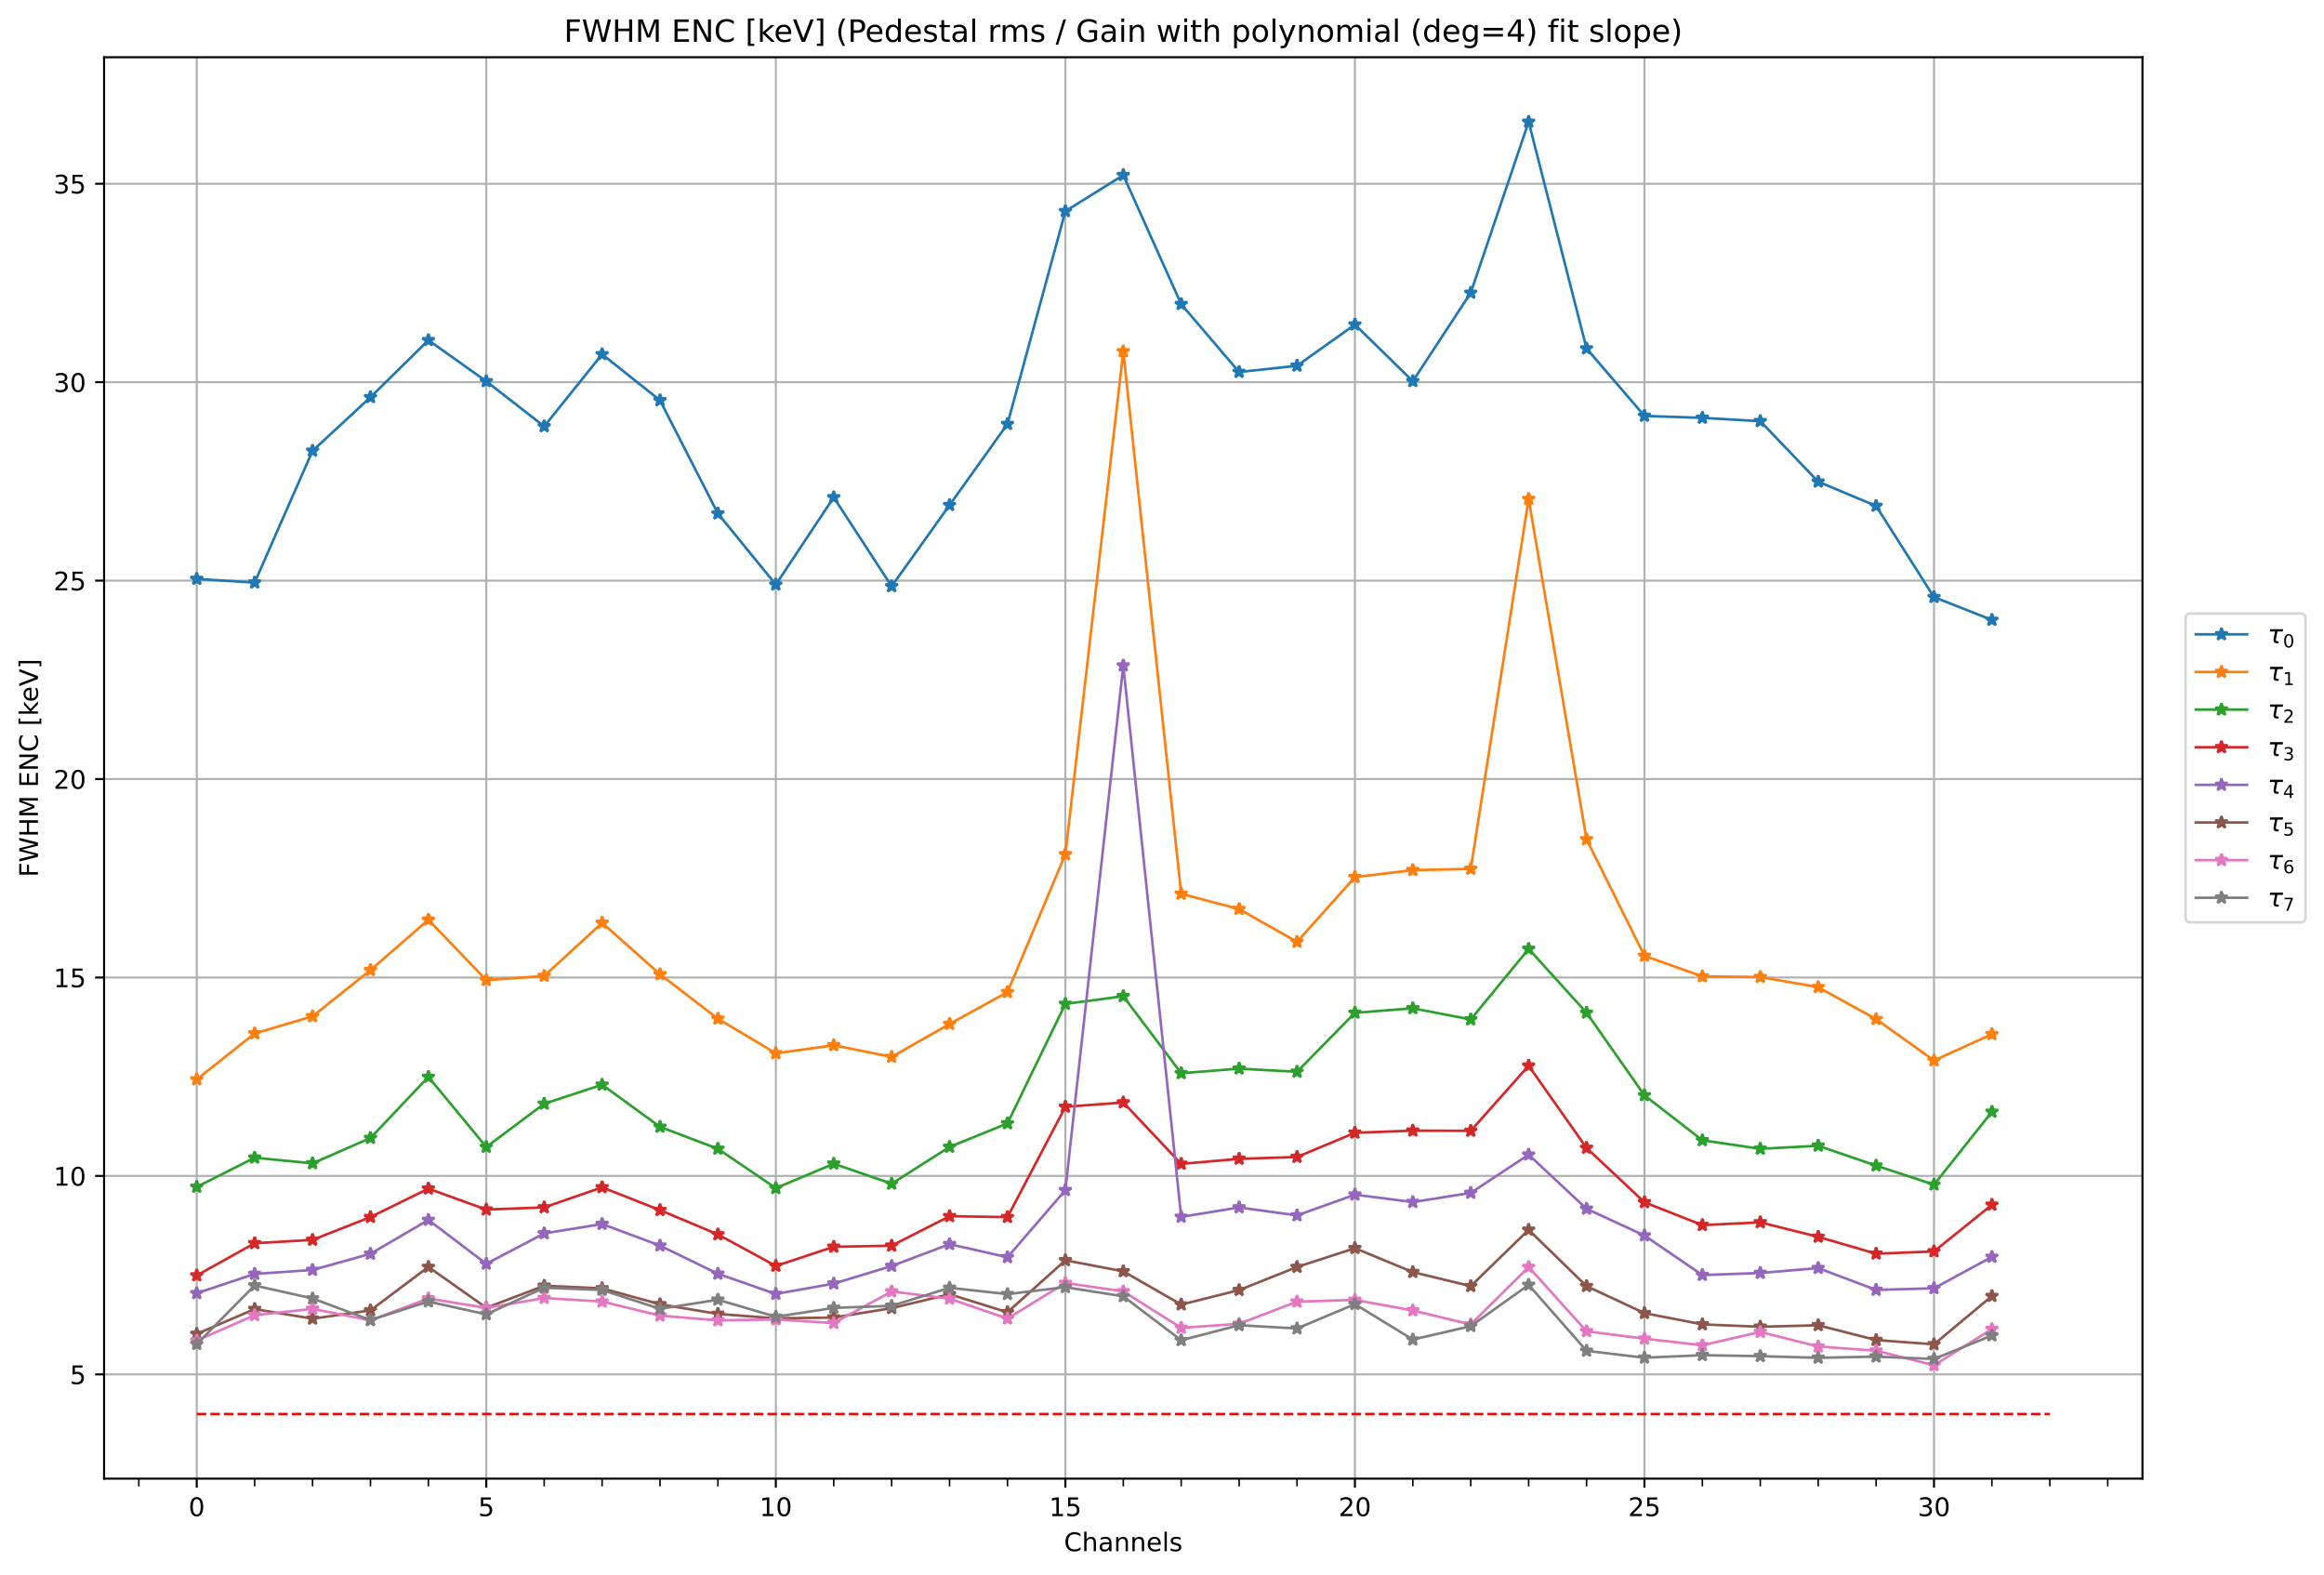 <?xml version="1.0" encoding="utf-8" standalone="no"?>
<!DOCTYPE svg PUBLIC "-//W3C//DTD SVG 1.1//EN"
  "http://www.w3.org/Graphics/SVG/1.1/DTD/svg11.dtd">
<!-- Created with matplotlib (https://matplotlib.org/) -->
<svg height="614.274pt" version="1.1" viewBox="0 0 906.565 614.274" width="906.565pt" xmlns="http://www.w3.org/2000/svg" xmlns:xlink="http://www.w3.org/1999/xlink">
 <defs>
  <style type="text/css">*{stroke-linecap:butt;stroke-linejoin:round;}</style>
 </defs>
 <g id="figure_1">
  <g id="patch_1">
   <path d="M 0 614.274 
L 906.565 614.274 
L 906.565 0 
L 0 0 
z
" style="fill:#ffffff;"/>
  </g>
  <g id="axes_1">
   <g id="patch_2">
    <path d="M 40.603 576.718 
L 835.753 576.718 
L 835.753 22.318 
L 40.603 22.318 
z
" style="fill:#ffffff;"/>
   </g>
   <g id="matplotlib.axis_1">
    <g id="xtick_1">
     <g id="line2d_1">
      <path clip-path="url(#pff4268b438)" d="M 76.746 576.718 
L 76.746 22.318 
" style="fill:none;stroke:#b0b0b0;stroke-linecap:square;stroke-width:0.8;"/>
     </g>
     <g id="line2d_2">
      <defs>
       <path d="M 0 0 
L 0 3.5 
" id="m506c248a04" style="stroke:#000000;stroke-width:0.8;"/>
      </defs>
      <g>
       <use style="stroke:#000000;stroke-width:0.8;" x="76.746" xlink:href="#m506c248a04" y="576.718"/>
      </g>
     </g>
     <g id="text_1">
      <!-- 0 -->
      <g transform="translate(73.565 591.317)scale(0.1 -0.1)">
       <defs>
        <path d="M 31.781 66.406 
Q 24.172 66.406 20.328 58.906 
Q 16.5 51.422 16.5 36.375 
Q 16.5 21.391 20.328 13.891 
Q 24.172 6.391 31.781 6.391 
Q 39.453 6.391 43.281 13.891 
Q 47.125 21.391 47.125 36.375 
Q 47.125 51.422 43.281 58.906 
Q 39.453 66.406 31.781 66.406 
z
M 31.781 74.219 
Q 44.047 74.219 50.516 64.516 
Q 56.984 54.828 56.984 36.375 
Q 56.984 17.969 50.516 8.266 
Q 44.047 -1.422 31.781 -1.422 
Q 19.531 -1.422 13.062 8.266 
Q 6.594 17.969 6.594 36.375 
Q 6.594 54.828 13.062 64.516 
Q 19.531 74.219 31.781 74.219 
z
" id="DejaVuSans-48"/>
       </defs>
       <use xlink:href="#DejaVuSans-48"/>
      </g>
     </g>
    </g>
    <g id="xtick_2">
     <g id="line2d_3">
      <path clip-path="url(#pff4268b438)" d="M 189.694 576.718 
L 189.694 22.318 
" style="fill:none;stroke:#b0b0b0;stroke-linecap:square;stroke-width:0.8;"/>
     </g>
     <g id="line2d_4">
      <g>
       <use style="stroke:#000000;stroke-width:0.8;" x="189.694" xlink:href="#m506c248a04" y="576.718"/>
      </g>
     </g>
     <g id="text_2">
      <!-- 5 -->
      <g transform="translate(186.512 591.317)scale(0.1 -0.1)">
       <defs>
        <path d="M 10.797 72.906 
L 49.516 72.906 
L 49.516 64.594 
L 19.828 64.594 
L 19.828 46.734 
Q 21.969 47.469 24.109 47.828 
Q 26.266 48.188 28.422 48.188 
Q 40.625 48.188 47.75 41.5 
Q 54.891 34.812 54.891 23.391 
Q 54.891 11.625 47.562 5.094 
Q 40.234 -1.422 26.906 -1.422 
Q 22.312 -1.422 17.547 -0.641 
Q 12.797 0.141 7.719 1.703 
L 7.719 11.625 
Q 12.109 9.234 16.797 8.062 
Q 21.484 6.891 26.703 6.891 
Q 35.156 6.891 40.078 11.328 
Q 45.016 15.766 45.016 23.391 
Q 45.016 31 40.078 35.438 
Q 35.156 39.891 26.703 39.891 
Q 22.75 39.891 18.812 39.016 
Q 14.891 38.141 10.797 36.281 
z
" id="DejaVuSans-53"/>
       </defs>
       <use xlink:href="#DejaVuSans-53"/>
      </g>
     </g>
    </g>
    <g id="xtick_3">
     <g id="line2d_5">
      <path clip-path="url(#pff4268b438)" d="M 302.641 576.718 
L 302.641 22.318 
" style="fill:none;stroke:#b0b0b0;stroke-linecap:square;stroke-width:0.8;"/>
     </g>
     <g id="line2d_6">
      <g>
       <use style="stroke:#000000;stroke-width:0.8;" x="302.641" xlink:href="#m506c248a04" y="576.718"/>
      </g>
     </g>
     <g id="text_3">
      <!-- 10 -->
      <g transform="translate(296.279 591.317)scale(0.1 -0.1)">
       <defs>
        <path d="M 12.406 8.297 
L 28.516 8.297 
L 28.516 63.922 
L 10.984 60.406 
L 10.984 69.391 
L 28.422 72.906 
L 38.281 72.906 
L 38.281 8.297 
L 54.391 8.297 
L 54.391 0 
L 12.406 0 
z
" id="DejaVuSans-49"/>
       </defs>
       <use xlink:href="#DejaVuSans-49"/>
       <use x="63.623" xlink:href="#DejaVuSans-48"/>
      </g>
     </g>
    </g>
    <g id="xtick_4">
     <g id="line2d_7">
      <path clip-path="url(#pff4268b438)" d="M 415.589 576.718 
L 415.589 22.318 
" style="fill:none;stroke:#b0b0b0;stroke-linecap:square;stroke-width:0.8;"/>
     </g>
     <g id="line2d_8">
      <g>
       <use style="stroke:#000000;stroke-width:0.8;" x="415.589" xlink:href="#m506c248a04" y="576.718"/>
      </g>
     </g>
     <g id="text_4">
      <!-- 15 -->
      <g transform="translate(409.226 591.317)scale(0.1 -0.1)">
       <use xlink:href="#DejaVuSans-49"/>
       <use x="63.623" xlink:href="#DejaVuSans-53"/>
      </g>
     </g>
    </g>
    <g id="xtick_5">
     <g id="line2d_9">
      <path clip-path="url(#pff4268b438)" d="M 528.536 576.718 
L 528.536 22.318 
" style="fill:none;stroke:#b0b0b0;stroke-linecap:square;stroke-width:0.8;"/>
     </g>
     <g id="line2d_10">
      <g>
       <use style="stroke:#000000;stroke-width:0.8;" x="528.536" xlink:href="#m506c248a04" y="576.718"/>
      </g>
     </g>
     <g id="text_5">
      <!-- 20 -->
      <g transform="translate(522.174 591.317)scale(0.1 -0.1)">
       <defs>
        <path d="M 19.188 8.297 
L 53.609 8.297 
L 53.609 0 
L 7.328 0 
L 7.328 8.297 
Q 12.938 14.109 22.625 23.891 
Q 32.328 33.688 34.812 36.531 
Q 39.547 41.844 41.422 45.531 
Q 43.312 49.219 43.312 52.781 
Q 43.312 58.594 39.234 62.25 
Q 35.156 65.922 28.609 65.922 
Q 23.969 65.922 18.812 64.312 
Q 13.672 62.703 7.812 59.422 
L 7.812 69.391 
Q 13.766 71.781 18.938 73 
Q 24.125 74.219 28.422 74.219 
Q 39.75 74.219 46.484 68.547 
Q 53.219 62.891 53.219 53.422 
Q 53.219 48.922 51.531 44.891 
Q 49.859 40.875 45.406 35.406 
Q 44.188 33.984 37.641 27.219 
Q 31.109 20.453 19.188 8.297 
z
" id="DejaVuSans-50"/>
       </defs>
       <use xlink:href="#DejaVuSans-50"/>
       <use x="63.623" xlink:href="#DejaVuSans-48"/>
      </g>
     </g>
    </g>
    <g id="xtick_6">
     <g id="line2d_11">
      <path clip-path="url(#pff4268b438)" d="M 641.484 576.718 
L 641.484 22.318 
" style="fill:none;stroke:#b0b0b0;stroke-linecap:square;stroke-width:0.8;"/>
     </g>
     <g id="line2d_12">
      <g>
       <use style="stroke:#000000;stroke-width:0.8;" x="641.484" xlink:href="#m506c248a04" y="576.718"/>
      </g>
     </g>
     <g id="text_6">
      <!-- 25 -->
      <g transform="translate(635.121 591.317)scale(0.1 -0.1)">
       <use xlink:href="#DejaVuSans-50"/>
       <use x="63.623" xlink:href="#DejaVuSans-53"/>
      </g>
     </g>
    </g>
    <g id="xtick_7">
     <g id="line2d_13">
      <path clip-path="url(#pff4268b438)" d="M 754.431 576.718 
L 754.431 22.318 
" style="fill:none;stroke:#b0b0b0;stroke-linecap:square;stroke-width:0.8;"/>
     </g>
     <g id="line2d_14">
      <g>
       <use style="stroke:#000000;stroke-width:0.8;" x="754.431" xlink:href="#m506c248a04" y="576.718"/>
      </g>
     </g>
     <g id="text_7">
      <!-- 30 -->
      <g transform="translate(748.068 591.317)scale(0.1 -0.1)">
       <defs>
        <path d="M 40.578 39.312 
Q 47.656 37.797 51.625 33 
Q 55.609 28.219 55.609 21.188 
Q 55.609 10.406 48.188 4.484 
Q 40.766 -1.422 27.094 -1.422 
Q 22.516 -1.422 17.656 -0.516 
Q 12.797 0.391 7.625 2.203 
L 7.625 11.719 
Q 11.719 9.328 16.594 8.109 
Q 21.484 6.891 26.812 6.891 
Q 36.078 6.891 40.938 10.547 
Q 45.797 14.203 45.797 21.188 
Q 45.797 27.641 41.281 31.266 
Q 36.766 34.906 28.719 34.906 
L 20.219 34.906 
L 20.219 43.016 
L 29.109 43.016 
Q 36.375 43.016 40.234 45.922 
Q 44.094 48.828 44.094 54.297 
Q 44.094 59.906 40.109 62.906 
Q 36.141 65.922 28.719 65.922 
Q 24.656 65.922 20.016 65.031 
Q 15.375 64.156 9.812 62.312 
L 9.812 71.094 
Q 15.438 72.656 20.344 73.438 
Q 25.25 74.219 29.594 74.219 
Q 40.828 74.219 47.359 69.109 
Q 53.906 64.016 53.906 55.328 
Q 53.906 49.266 50.438 45.094 
Q 46.969 40.922 40.578 39.312 
z
" id="DejaVuSans-51"/>
       </defs>
       <use xlink:href="#DejaVuSans-51"/>
       <use x="63.623" xlink:href="#DejaVuSans-48"/>
      </g>
     </g>
    </g>
    <g id="xtick_8">
     <g id="line2d_15">
      <defs>
       <path d="M 0 0 
L 0 3 
" id="m8b472c1348" style="stroke:#000000;stroke-width:0.6;"/>
      </defs>
      <g>
       <use style="stroke:#000000;stroke-width:0.6;" x="54.157" xlink:href="#m8b472c1348" y="576.718"/>
      </g>
     </g>
    </g>
    <g id="xtick_9">
     <g id="line2d_16">
      <g>
       <use style="stroke:#000000;stroke-width:0.6;" x="99.336" xlink:href="#m8b472c1348" y="576.718"/>
      </g>
     </g>
    </g>
    <g id="xtick_10">
     <g id="line2d_17">
      <g>
       <use style="stroke:#000000;stroke-width:0.6;" x="121.925" xlink:href="#m8b472c1348" y="576.718"/>
      </g>
     </g>
    </g>
    <g id="xtick_11">
     <g id="line2d_18">
      <g>
       <use style="stroke:#000000;stroke-width:0.6;" x="144.515" xlink:href="#m8b472c1348" y="576.718"/>
      </g>
     </g>
    </g>
    <g id="xtick_12">
     <g id="line2d_19">
      <g>
       <use style="stroke:#000000;stroke-width:0.6;" x="167.104" xlink:href="#m8b472c1348" y="576.718"/>
      </g>
     </g>
    </g>
    <g id="xtick_13">
     <g id="line2d_20">
      <g>
       <use style="stroke:#000000;stroke-width:0.6;" x="212.283" xlink:href="#m8b472c1348" y="576.718"/>
      </g>
     </g>
    </g>
    <g id="xtick_14">
     <g id="line2d_21">
      <g>
       <use style="stroke:#000000;stroke-width:0.6;" x="234.873" xlink:href="#m8b472c1348" y="576.718"/>
      </g>
     </g>
    </g>
    <g id="xtick_15">
     <g id="line2d_22">
      <g>
       <use style="stroke:#000000;stroke-width:0.6;" x="257.462" xlink:href="#m8b472c1348" y="576.718"/>
      </g>
     </g>
    </g>
    <g id="xtick_16">
     <g id="line2d_23">
      <g>
       <use style="stroke:#000000;stroke-width:0.6;" x="280.052" xlink:href="#m8b472c1348" y="576.718"/>
      </g>
     </g>
    </g>
    <g id="xtick_17">
     <g id="line2d_24">
      <g>
       <use style="stroke:#000000;stroke-width:0.6;" x="325.231" xlink:href="#m8b472c1348" y="576.718"/>
      </g>
     </g>
    </g>
    <g id="xtick_18">
     <g id="line2d_25">
      <g>
       <use style="stroke:#000000;stroke-width:0.6;" x="347.82" xlink:href="#m8b472c1348" y="576.718"/>
      </g>
     </g>
    </g>
    <g id="xtick_19">
     <g id="line2d_26">
      <g>
       <use style="stroke:#000000;stroke-width:0.6;" x="370.41" xlink:href="#m8b472c1348" y="576.718"/>
      </g>
     </g>
    </g>
    <g id="xtick_20">
     <g id="line2d_27">
      <g>
       <use style="stroke:#000000;stroke-width:0.6;" x="392.999" xlink:href="#m8b472c1348" y="576.718"/>
      </g>
     </g>
    </g>
    <g id="xtick_21">
     <g id="line2d_28">
      <g>
       <use style="stroke:#000000;stroke-width:0.6;" x="438.178" xlink:href="#m8b472c1348" y="576.718"/>
      </g>
     </g>
    </g>
    <g id="xtick_22">
     <g id="line2d_29">
      <g>
       <use style="stroke:#000000;stroke-width:0.6;" x="460.768" xlink:href="#m8b472c1348" y="576.718"/>
      </g>
     </g>
    </g>
    <g id="xtick_23">
     <g id="line2d_30">
      <g>
       <use style="stroke:#000000;stroke-width:0.6;" x="483.357" xlink:href="#m8b472c1348" y="576.718"/>
      </g>
     </g>
    </g>
    <g id="xtick_24">
     <g id="line2d_31">
      <g>
       <use style="stroke:#000000;stroke-width:0.6;" x="505.947" xlink:href="#m8b472c1348" y="576.718"/>
      </g>
     </g>
    </g>
    <g id="xtick_25">
     <g id="line2d_32">
      <g>
       <use style="stroke:#000000;stroke-width:0.6;" x="551.126" xlink:href="#m8b472c1348" y="576.718"/>
      </g>
     </g>
    </g>
    <g id="xtick_26">
     <g id="line2d_33">
      <g>
       <use style="stroke:#000000;stroke-width:0.6;" x="573.715" xlink:href="#m8b472c1348" y="576.718"/>
      </g>
     </g>
    </g>
    <g id="xtick_27">
     <g id="line2d_34">
      <g>
       <use style="stroke:#000000;stroke-width:0.6;" x="596.305" xlink:href="#m8b472c1348" y="576.718"/>
      </g>
     </g>
    </g>
    <g id="xtick_28">
     <g id="line2d_35">
      <g>
       <use style="stroke:#000000;stroke-width:0.6;" x="618.894" xlink:href="#m8b472c1348" y="576.718"/>
      </g>
     </g>
    </g>
    <g id="xtick_29">
     <g id="line2d_36">
      <g>
       <use style="stroke:#000000;stroke-width:0.6;" x="664.073" xlink:href="#m8b472c1348" y="576.718"/>
      </g>
     </g>
    </g>
    <g id="xtick_30">
     <g id="line2d_37">
      <g>
       <use style="stroke:#000000;stroke-width:0.6;" x="686.663" xlink:href="#m8b472c1348" y="576.718"/>
      </g>
     </g>
    </g>
    <g id="xtick_31">
     <g id="line2d_38">
      <g>
       <use style="stroke:#000000;stroke-width:0.6;" x="709.252" xlink:href="#m8b472c1348" y="576.718"/>
      </g>
     </g>
    </g>
    <g id="xtick_32">
     <g id="line2d_39">
      <g>
       <use style="stroke:#000000;stroke-width:0.6;" x="731.841" xlink:href="#m8b472c1348" y="576.718"/>
      </g>
     </g>
    </g>
    <g id="xtick_33">
     <g id="line2d_40">
      <g>
       <use style="stroke:#000000;stroke-width:0.6;" x="777.02" xlink:href="#m8b472c1348" y="576.718"/>
      </g>
     </g>
    </g>
    <g id="xtick_34">
     <g id="line2d_41">
      <g>
       <use style="stroke:#000000;stroke-width:0.6;" x="799.61" xlink:href="#m8b472c1348" y="576.718"/>
      </g>
     </g>
    </g>
    <g id="xtick_35">
     <g id="line2d_42">
      <g>
       <use style="stroke:#000000;stroke-width:0.6;" x="822.199" xlink:href="#m8b472c1348" y="576.718"/>
      </g>
     </g>
    </g>
    <g id="text_8">
     <!-- Channels -->
     <g transform="translate(415.046 604.995)scale(0.1 -0.1)">
      <defs>
       <path d="M 64.406 67.281 
L 64.406 56.891 
Q 59.422 61.531 53.781 63.812 
Q 48.141 66.109 41.797 66.109 
Q 29.297 66.109 22.656 58.469 
Q 16.016 50.828 16.016 36.375 
Q 16.016 21.969 22.656 14.328 
Q 29.297 6.688 41.797 6.688 
Q 48.141 6.688 53.781 8.984 
Q 59.422 11.281 64.406 15.922 
L 64.406 5.609 
Q 59.234 2.094 53.438 0.328 
Q 47.656 -1.422 41.219 -1.422 
Q 24.656 -1.422 15.125 8.703 
Q 5.609 18.844 5.609 36.375 
Q 5.609 53.953 15.125 64.078 
Q 24.656 74.219 41.219 74.219 
Q 47.75 74.219 53.531 72.484 
Q 59.328 70.75 64.406 67.281 
z
" id="DejaVuSans-67"/>
       <path d="M 54.891 33.016 
L 54.891 0 
L 45.906 0 
L 45.906 32.719 
Q 45.906 40.484 42.875 44.328 
Q 39.844 48.188 33.797 48.188 
Q 26.516 48.188 22.312 43.547 
Q 18.109 38.922 18.109 30.906 
L 18.109 0 
L 9.078 0 
L 9.078 75.984 
L 18.109 75.984 
L 18.109 46.188 
Q 21.344 51.125 25.703 53.562 
Q 30.078 56 35.797 56 
Q 45.219 56 50.047 50.172 
Q 54.891 44.344 54.891 33.016 
z
" id="DejaVuSans-104"/>
       <path d="M 34.281 27.484 
Q 23.391 27.484 19.188 25 
Q 14.984 22.516 14.984 16.5 
Q 14.984 11.719 18.141 8.906 
Q 21.297 6.109 26.703 6.109 
Q 34.188 6.109 38.703 11.406 
Q 43.219 16.703 43.219 25.484 
L 43.219 27.484 
z
M 52.203 31.203 
L 52.203 0 
L 43.219 0 
L 43.219 8.297 
Q 40.141 3.328 35.547 0.953 
Q 30.953 -1.422 24.312 -1.422 
Q 15.922 -1.422 10.953 3.297 
Q 6 8.016 6 15.922 
Q 6 25.141 12.172 29.828 
Q 18.359 34.516 30.609 34.516 
L 43.219 34.516 
L 43.219 35.406 
Q 43.219 41.609 39.141 45 
Q 35.062 48.391 27.688 48.391 
Q 23 48.391 18.547 47.266 
Q 14.109 46.141 10.016 43.891 
L 10.016 52.203 
Q 14.938 54.109 19.578 55.047 
Q 24.219 56 28.609 56 
Q 40.484 56 46.344 49.844 
Q 52.203 43.703 52.203 31.203 
z
" id="DejaVuSans-97"/>
       <path d="M 54.891 33.016 
L 54.891 0 
L 45.906 0 
L 45.906 32.719 
Q 45.906 40.484 42.875 44.328 
Q 39.844 48.188 33.797 48.188 
Q 26.516 48.188 22.312 43.547 
Q 18.109 38.922 18.109 30.906 
L 18.109 0 
L 9.078 0 
L 9.078 54.688 
L 18.109 54.688 
L 18.109 46.188 
Q 21.344 51.125 25.703 53.562 
Q 30.078 56 35.797 56 
Q 45.219 56 50.047 50.172 
Q 54.891 44.344 54.891 33.016 
z
" id="DejaVuSans-110"/>
       <path d="M 56.203 29.594 
L 56.203 25.203 
L 14.891 25.203 
Q 15.484 15.922 20.484 11.062 
Q 25.484 6.203 34.422 6.203 
Q 39.594 6.203 44.453 7.469 
Q 49.312 8.734 54.109 11.281 
L 54.109 2.781 
Q 49.266 0.734 44.188 -0.344 
Q 39.109 -1.422 33.891 -1.422 
Q 20.797 -1.422 13.156 6.188 
Q 5.516 13.812 5.516 26.812 
Q 5.516 40.234 12.766 48.109 
Q 20.016 56 32.328 56 
Q 43.359 56 49.781 48.891 
Q 56.203 41.797 56.203 29.594 
z
M 47.219 32.234 
Q 47.125 39.594 43.094 43.984 
Q 39.062 48.391 32.422 48.391 
Q 24.906 48.391 20.391 44.141 
Q 15.875 39.891 15.188 32.172 
z
" id="DejaVuSans-101"/>
       <path d="M 9.422 75.984 
L 18.406 75.984 
L 18.406 0 
L 9.422 0 
z
" id="DejaVuSans-108"/>
       <path d="M 44.281 53.078 
L 44.281 44.578 
Q 40.484 46.531 36.375 47.5 
Q 32.281 48.484 27.875 48.484 
Q 21.188 48.484 17.844 46.438 
Q 14.5 44.391 14.5 40.281 
Q 14.5 37.156 16.891 35.375 
Q 19.281 33.594 26.516 31.984 
L 29.594 31.297 
Q 39.156 29.25 43.188 25.516 
Q 47.219 21.781 47.219 15.094 
Q 47.219 7.469 41.188 3.016 
Q 35.156 -1.422 24.609 -1.422 
Q 20.219 -1.422 15.453 -0.562 
Q 10.688 0.297 5.422 2 
L 5.422 11.281 
Q 10.406 8.688 15.234 7.391 
Q 20.062 6.109 24.812 6.109 
Q 31.156 6.109 34.562 8.281 
Q 37.984 10.453 37.984 14.406 
Q 37.984 18.062 35.516 20.016 
Q 33.062 21.969 24.703 23.781 
L 21.578 24.516 
Q 13.234 26.266 9.516 29.906 
Q 5.812 33.547 5.812 39.891 
Q 5.812 47.609 11.281 51.797 
Q 16.75 56 26.812 56 
Q 31.781 56 36.172 55.266 
Q 40.578 54.547 44.281 53.078 
z
" id="DejaVuSans-115"/>
      </defs>
      <use xlink:href="#DejaVuSans-67"/>
      <use x="69.824" xlink:href="#DejaVuSans-104"/>
      <use x="133.203" xlink:href="#DejaVuSans-97"/>
      <use x="194.482" xlink:href="#DejaVuSans-110"/>
      <use x="257.861" xlink:href="#DejaVuSans-110"/>
      <use x="321.24" xlink:href="#DejaVuSans-101"/>
      <use x="382.764" xlink:href="#DejaVuSans-108"/>
      <use x="410.547" xlink:href="#DejaVuSans-115"/>
     </g>
    </g>
   </g>
   <g id="matplotlib.axis_2">
    <g id="ytick_1">
     <g id="line2d_43">
      <path clip-path="url(#pff4268b438)" d="M 40.603 536.039 
L 835.753 536.039 
" style="fill:none;stroke:#b0b0b0;stroke-linecap:square;stroke-width:0.8;"/>
     </g>
     <g id="line2d_44">
      <defs>
       <path d="M 0 0 
L -3.5 0 
" id="m59caba34b9" style="stroke:#000000;stroke-width:0.8;"/>
      </defs>
      <g>
       <use style="stroke:#000000;stroke-width:0.8;" x="40.603" xlink:href="#m59caba34b9" y="536.039"/>
      </g>
     </g>
     <g id="text_9">
      <!-- 5 -->
      <g transform="translate(27.241 539.838)scale(0.1 -0.1)">
       <use xlink:href="#DejaVuSans-53"/>
      </g>
     </g>
    </g>
    <g id="ytick_2">
     <g id="line2d_45">
      <path clip-path="url(#pff4268b438)" d="M 40.603 458.643 
L 835.753 458.643 
" style="fill:none;stroke:#b0b0b0;stroke-linecap:square;stroke-width:0.8;"/>
     </g>
     <g id="line2d_46">
      <g>
       <use style="stroke:#000000;stroke-width:0.8;" x="40.603" xlink:href="#m59caba34b9" y="458.643"/>
      </g>
     </g>
     <g id="text_10">
      <!-- 10 -->
      <g transform="translate(20.878 462.442)scale(0.1 -0.1)">
       <use xlink:href="#DejaVuSans-49"/>
       <use x="63.623" xlink:href="#DejaVuSans-48"/>
      </g>
     </g>
    </g>
    <g id="ytick_3">
     <g id="line2d_47">
      <path clip-path="url(#pff4268b438)" d="M 40.603 381.247 
L 835.753 381.247 
" style="fill:none;stroke:#b0b0b0;stroke-linecap:square;stroke-width:0.8;"/>
     </g>
     <g id="line2d_48">
      <g>
       <use style="stroke:#000000;stroke-width:0.8;" x="40.603" xlink:href="#m59caba34b9" y="381.247"/>
      </g>
     </g>
     <g id="text_11">
      <!-- 15 -->
      <g transform="translate(20.878 385.046)scale(0.1 -0.1)">
       <use xlink:href="#DejaVuSans-49"/>
       <use x="63.623" xlink:href="#DejaVuSans-53"/>
      </g>
     </g>
    </g>
    <g id="ytick_4">
     <g id="line2d_49">
      <path clip-path="url(#pff4268b438)" d="M 40.603 303.851 
L 835.753 303.851 
" style="fill:none;stroke:#b0b0b0;stroke-linecap:square;stroke-width:0.8;"/>
     </g>
     <g id="line2d_50">
      <g>
       <use style="stroke:#000000;stroke-width:0.8;" x="40.603" xlink:href="#m59caba34b9" y="303.851"/>
      </g>
     </g>
     <g id="text_12">
      <!-- 20 -->
      <g transform="translate(20.878 307.651)scale(0.1 -0.1)">
       <use xlink:href="#DejaVuSans-50"/>
       <use x="63.623" xlink:href="#DejaVuSans-48"/>
      </g>
     </g>
    </g>
    <g id="ytick_5">
     <g id="line2d_51">
      <path clip-path="url(#pff4268b438)" d="M 40.603 226.455 
L 835.753 226.455 
" style="fill:none;stroke:#b0b0b0;stroke-linecap:square;stroke-width:0.8;"/>
     </g>
     <g id="line2d_52">
      <g>
       <use style="stroke:#000000;stroke-width:0.8;" x="40.603" xlink:href="#m59caba34b9" y="226.455"/>
      </g>
     </g>
     <g id="text_13">
      <!-- 25 -->
      <g transform="translate(20.878 230.255)scale(0.1 -0.1)">
       <use xlink:href="#DejaVuSans-50"/>
       <use x="63.623" xlink:href="#DejaVuSans-53"/>
      </g>
     </g>
    </g>
    <g id="ytick_6">
     <g id="line2d_53">
      <path clip-path="url(#pff4268b438)" d="M 40.603 149.06 
L 835.753 149.06 
" style="fill:none;stroke:#b0b0b0;stroke-linecap:square;stroke-width:0.8;"/>
     </g>
     <g id="line2d_54">
      <g>
       <use style="stroke:#000000;stroke-width:0.8;" x="40.603" xlink:href="#m59caba34b9" y="149.06"/>
      </g>
     </g>
     <g id="text_14">
      <!-- 30 -->
      <g transform="translate(20.878 152.859)scale(0.1 -0.1)">
       <use xlink:href="#DejaVuSans-51"/>
       <use x="63.623" xlink:href="#DejaVuSans-48"/>
      </g>
     </g>
    </g>
    <g id="ytick_7">
     <g id="line2d_55">
      <path clip-path="url(#pff4268b438)" d="M 40.603 71.664 
L 835.753 71.664 
" style="fill:none;stroke:#b0b0b0;stroke-linecap:square;stroke-width:0.8;"/>
     </g>
     <g id="line2d_56">
      <g>
       <use style="stroke:#000000;stroke-width:0.8;" x="40.603" xlink:href="#m59caba34b9" y="71.664"/>
      </g>
     </g>
     <g id="text_15">
      <!-- 35 -->
      <g transform="translate(20.878 75.463)scale(0.1 -0.1)">
       <use xlink:href="#DejaVuSans-51"/>
       <use x="63.623" xlink:href="#DejaVuSans-53"/>
      </g>
     </g>
    </g>
    <g id="text_16">
     <!-- FWHM ENC [keV] -->
     <g transform="translate(14.798 342.094)rotate(-90)scale(0.1 -0.1)">
      <defs>
       <path d="M 9.812 72.906 
L 51.703 72.906 
L 51.703 64.594 
L 19.672 64.594 
L 19.672 43.109 
L 48.578 43.109 
L 48.578 34.812 
L 19.672 34.812 
L 19.672 0 
L 9.812 0 
z
" id="DejaVuSans-70"/>
       <path d="M 3.328 72.906 
L 13.281 72.906 
L 28.609 11.281 
L 43.891 72.906 
L 54.984 72.906 
L 70.312 11.281 
L 85.594 72.906 
L 95.609 72.906 
L 77.297 0 
L 64.891 0 
L 49.516 63.281 
L 33.984 0 
L 21.578 0 
z
" id="DejaVuSans-87"/>
       <path d="M 9.812 72.906 
L 19.672 72.906 
L 19.672 43.016 
L 55.516 43.016 
L 55.516 72.906 
L 65.375 72.906 
L 65.375 0 
L 55.516 0 
L 55.516 34.719 
L 19.672 34.719 
L 19.672 0 
L 9.812 0 
z
" id="DejaVuSans-72"/>
       <path d="M 9.812 72.906 
L 24.516 72.906 
L 43.109 23.297 
L 61.812 72.906 
L 76.516 72.906 
L 76.516 0 
L 66.891 0 
L 66.891 64.016 
L 48.094 14.016 
L 38.188 14.016 
L 19.391 64.016 
L 19.391 0 
L 9.812 0 
z
" id="DejaVuSans-77"/>
       <path id="DejaVuSans-32"/>
       <path d="M 9.812 72.906 
L 55.906 72.906 
L 55.906 64.594 
L 19.672 64.594 
L 19.672 43.016 
L 54.391 43.016 
L 54.391 34.719 
L 19.672 34.719 
L 19.672 8.297 
L 56.781 8.297 
L 56.781 0 
L 9.812 0 
z
" id="DejaVuSans-69"/>
       <path d="M 9.812 72.906 
L 23.094 72.906 
L 55.422 11.922 
L 55.422 72.906 
L 64.984 72.906 
L 64.984 0 
L 51.703 0 
L 19.391 60.984 
L 19.391 0 
L 9.812 0 
z
" id="DejaVuSans-78"/>
       <path d="M 8.594 75.984 
L 29.297 75.984 
L 29.297 69 
L 17.578 69 
L 17.578 -6.203 
L 29.297 -6.203 
L 29.297 -13.188 
L 8.594 -13.188 
z
" id="DejaVuSans-91"/>
       <path d="M 9.078 75.984 
L 18.109 75.984 
L 18.109 31.109 
L 44.922 54.688 
L 56.391 54.688 
L 27.391 29.109 
L 57.625 0 
L 45.906 0 
L 18.109 26.703 
L 18.109 0 
L 9.078 0 
z
" id="DejaVuSans-107"/>
       <path d="M 28.609 0 
L 0.781 72.906 
L 11.078 72.906 
L 34.188 11.531 
L 57.328 72.906 
L 67.578 72.906 
L 39.797 0 
z
" id="DejaVuSans-86"/>
       <path d="M 30.422 75.984 
L 30.422 -13.188 
L 9.719 -13.188 
L 9.719 -6.203 
L 21.391 -6.203 
L 21.391 69 
L 9.719 69 
L 9.719 75.984 
z
" id="DejaVuSans-93"/>
      </defs>
      <use xlink:href="#DejaVuSans-70"/>
      <use x="57.52" xlink:href="#DejaVuSans-87"/>
      <use x="156.396" xlink:href="#DejaVuSans-72"/>
      <use x="231.592" xlink:href="#DejaVuSans-77"/>
      <use x="317.871" xlink:href="#DejaVuSans-32"/>
      <use x="349.658" xlink:href="#DejaVuSans-69"/>
      <use x="412.842" xlink:href="#DejaVuSans-78"/>
      <use x="487.646" xlink:href="#DejaVuSans-67"/>
      <use x="557.471" xlink:href="#DejaVuSans-32"/>
      <use x="589.258" xlink:href="#DejaVuSans-91"/>
      <use x="628.271" xlink:href="#DejaVuSans-107"/>
      <use x="682.557" xlink:href="#DejaVuSans-101"/>
      <use x="744.08" xlink:href="#DejaVuSans-86"/>
      <use x="812.488" xlink:href="#DejaVuSans-93"/>
     </g>
    </g>
   </g>
   <g id="line2d_57">
    <path clip-path="url(#pff4268b438)" d="M 76.746 225.81 
L 99.336 227.228 
L 121.925 175.822 
L 144.515 154.936 
L 167.104 132.687 
L 189.694 148.722 
L 212.283 166.294 
L 234.873 138.183 
L 257.462 156.145 
L 280.052 200.297 
L 302.641 228.013 
L 325.231 193.976 
L 347.82 228.673 
L 370.41 197.008 
L 392.999 165.395 
L 415.589 82.379 
L 438.178 68.319 
L 460.768 118.631 
L 483.357 145.1 
L 505.947 142.663 
L 528.536 126.598 
L 551.126 148.681 
L 573.715 114.216 
L 596.305 47.518 
L 618.894 135.922 
L 641.484 162.214 
L 664.073 162.979 
L 686.663 164.269 
L 709.252 187.873 
L 731.841 197.331 
L 754.431 232.901 
L 777.02 241.796 
" style="fill:none;stroke:#1f77b4;stroke-linecap:square;"/>
    <defs>
     <path d="M 0 -2.5 
L -0.561 -0.773 
L -2.378 -0.773 
L -0.908 0.295 
L -1.469 2.023 
L -0 0.955 
L 1.469 2.023 
L 0.908 0.295 
L 2.378 -0.773 
L 0.561 -0.773 
z
" id="m48ebc888dc" style="stroke:#1f77b4;stroke-linejoin:bevel;"/>
    </defs>
    <g clip-path="url(#pff4268b438)">
     <use style="fill:#1f77b4;stroke:#1f77b4;stroke-linejoin:bevel;" x="76.746" xlink:href="#m48ebc888dc" y="225.81"/>
     <use style="fill:#1f77b4;stroke:#1f77b4;stroke-linejoin:bevel;" x="99.336" xlink:href="#m48ebc888dc" y="227.228"/>
     <use style="fill:#1f77b4;stroke:#1f77b4;stroke-linejoin:bevel;" x="121.925" xlink:href="#m48ebc888dc" y="175.822"/>
     <use style="fill:#1f77b4;stroke:#1f77b4;stroke-linejoin:bevel;" x="144.515" xlink:href="#m48ebc888dc" y="154.936"/>
     <use style="fill:#1f77b4;stroke:#1f77b4;stroke-linejoin:bevel;" x="167.104" xlink:href="#m48ebc888dc" y="132.687"/>
     <use style="fill:#1f77b4;stroke:#1f77b4;stroke-linejoin:bevel;" x="189.694" xlink:href="#m48ebc888dc" y="148.722"/>
     <use style="fill:#1f77b4;stroke:#1f77b4;stroke-linejoin:bevel;" x="212.283" xlink:href="#m48ebc888dc" y="166.294"/>
     <use style="fill:#1f77b4;stroke:#1f77b4;stroke-linejoin:bevel;" x="234.873" xlink:href="#m48ebc888dc" y="138.183"/>
     <use style="fill:#1f77b4;stroke:#1f77b4;stroke-linejoin:bevel;" x="257.462" xlink:href="#m48ebc888dc" y="156.145"/>
     <use style="fill:#1f77b4;stroke:#1f77b4;stroke-linejoin:bevel;" x="280.052" xlink:href="#m48ebc888dc" y="200.297"/>
     <use style="fill:#1f77b4;stroke:#1f77b4;stroke-linejoin:bevel;" x="302.641" xlink:href="#m48ebc888dc" y="228.013"/>
     <use style="fill:#1f77b4;stroke:#1f77b4;stroke-linejoin:bevel;" x="325.231" xlink:href="#m48ebc888dc" y="193.976"/>
     <use style="fill:#1f77b4;stroke:#1f77b4;stroke-linejoin:bevel;" x="347.82" xlink:href="#m48ebc888dc" y="228.673"/>
     <use style="fill:#1f77b4;stroke:#1f77b4;stroke-linejoin:bevel;" x="370.41" xlink:href="#m48ebc888dc" y="197.008"/>
     <use style="fill:#1f77b4;stroke:#1f77b4;stroke-linejoin:bevel;" x="392.999" xlink:href="#m48ebc888dc" y="165.395"/>
     <use style="fill:#1f77b4;stroke:#1f77b4;stroke-linejoin:bevel;" x="415.589" xlink:href="#m48ebc888dc" y="82.379"/>
     <use style="fill:#1f77b4;stroke:#1f77b4;stroke-linejoin:bevel;" x="438.178" xlink:href="#m48ebc888dc" y="68.319"/>
     <use style="fill:#1f77b4;stroke:#1f77b4;stroke-linejoin:bevel;" x="460.768" xlink:href="#m48ebc888dc" y="118.631"/>
     <use style="fill:#1f77b4;stroke:#1f77b4;stroke-linejoin:bevel;" x="483.357" xlink:href="#m48ebc888dc" y="145.1"/>
     <use style="fill:#1f77b4;stroke:#1f77b4;stroke-linejoin:bevel;" x="505.947" xlink:href="#m48ebc888dc" y="142.663"/>
     <use style="fill:#1f77b4;stroke:#1f77b4;stroke-linejoin:bevel;" x="528.536" xlink:href="#m48ebc888dc" y="126.598"/>
     <use style="fill:#1f77b4;stroke:#1f77b4;stroke-linejoin:bevel;" x="551.126" xlink:href="#m48ebc888dc" y="148.681"/>
     <use style="fill:#1f77b4;stroke:#1f77b4;stroke-linejoin:bevel;" x="573.715" xlink:href="#m48ebc888dc" y="114.216"/>
     <use style="fill:#1f77b4;stroke:#1f77b4;stroke-linejoin:bevel;" x="596.305" xlink:href="#m48ebc888dc" y="47.518"/>
     <use style="fill:#1f77b4;stroke:#1f77b4;stroke-linejoin:bevel;" x="618.894" xlink:href="#m48ebc888dc" y="135.922"/>
     <use style="fill:#1f77b4;stroke:#1f77b4;stroke-linejoin:bevel;" x="641.484" xlink:href="#m48ebc888dc" y="162.214"/>
     <use style="fill:#1f77b4;stroke:#1f77b4;stroke-linejoin:bevel;" x="664.073" xlink:href="#m48ebc888dc" y="162.979"/>
     <use style="fill:#1f77b4;stroke:#1f77b4;stroke-linejoin:bevel;" x="686.663" xlink:href="#m48ebc888dc" y="164.269"/>
     <use style="fill:#1f77b4;stroke:#1f77b4;stroke-linejoin:bevel;" x="709.252" xlink:href="#m48ebc888dc" y="187.873"/>
     <use style="fill:#1f77b4;stroke:#1f77b4;stroke-linejoin:bevel;" x="731.841" xlink:href="#m48ebc888dc" y="197.331"/>
     <use style="fill:#1f77b4;stroke:#1f77b4;stroke-linejoin:bevel;" x="754.431" xlink:href="#m48ebc888dc" y="232.901"/>
     <use style="fill:#1f77b4;stroke:#1f77b4;stroke-linejoin:bevel;" x="777.02" xlink:href="#m48ebc888dc" y="241.796"/>
    </g>
   </g>
   <g id="line2d_58">
    <path clip-path="url(#pff4268b438)" d="M 76.746 420.987 
L 99.336 403.071 
L 121.925 396.402 
L 144.515 378.367 
L 167.104 358.722 
L 189.694 382.274 
L 212.283 380.656 
L 234.873 359.925 
L 257.462 379.988 
L 280.052 397.34 
L 302.641 410.808 
L 325.231 407.682 
L 347.82 412.214 
L 370.41 399.386 
L 392.999 386.961 
L 415.589 333.19 
L 438.178 137.031 
L 460.768 348.61 
L 483.357 354.56 
L 505.947 367.352 
L 528.536 342.11 
L 551.126 339.358 
L 573.715 338.892 
L 596.305 194.614 
L 618.894 327.368 
L 641.484 372.812 
L 664.073 380.835 
L 686.663 381.066 
L 709.252 385.036 
L 731.841 397.491 
L 754.431 413.629 
L 777.02 403.359 
" style="fill:none;stroke:#ff7f0e;stroke-linecap:square;"/>
    <defs>
     <path d="M 0 -2.5 
L -0.561 -0.773 
L -2.378 -0.773 
L -0.908 0.295 
L -1.469 2.023 
L -0 0.955 
L 1.469 2.023 
L 0.908 0.295 
L 2.378 -0.773 
L 0.561 -0.773 
z
" id="m93d43bdfe9" style="stroke:#ff7f0e;stroke-linejoin:bevel;"/>
    </defs>
    <g clip-path="url(#pff4268b438)">
     <use style="fill:#ff7f0e;stroke:#ff7f0e;stroke-linejoin:bevel;" x="76.746" xlink:href="#m93d43bdfe9" y="420.987"/>
     <use style="fill:#ff7f0e;stroke:#ff7f0e;stroke-linejoin:bevel;" x="99.336" xlink:href="#m93d43bdfe9" y="403.071"/>
     <use style="fill:#ff7f0e;stroke:#ff7f0e;stroke-linejoin:bevel;" x="121.925" xlink:href="#m93d43bdfe9" y="396.402"/>
     <use style="fill:#ff7f0e;stroke:#ff7f0e;stroke-linejoin:bevel;" x="144.515" xlink:href="#m93d43bdfe9" y="378.367"/>
     <use style="fill:#ff7f0e;stroke:#ff7f0e;stroke-linejoin:bevel;" x="167.104" xlink:href="#m93d43bdfe9" y="358.722"/>
     <use style="fill:#ff7f0e;stroke:#ff7f0e;stroke-linejoin:bevel;" x="189.694" xlink:href="#m93d43bdfe9" y="382.274"/>
     <use style="fill:#ff7f0e;stroke:#ff7f0e;stroke-linejoin:bevel;" x="212.283" xlink:href="#m93d43bdfe9" y="380.656"/>
     <use style="fill:#ff7f0e;stroke:#ff7f0e;stroke-linejoin:bevel;" x="234.873" xlink:href="#m93d43bdfe9" y="359.925"/>
     <use style="fill:#ff7f0e;stroke:#ff7f0e;stroke-linejoin:bevel;" x="257.462" xlink:href="#m93d43bdfe9" y="379.988"/>
     <use style="fill:#ff7f0e;stroke:#ff7f0e;stroke-linejoin:bevel;" x="280.052" xlink:href="#m93d43bdfe9" y="397.34"/>
     <use style="fill:#ff7f0e;stroke:#ff7f0e;stroke-linejoin:bevel;" x="302.641" xlink:href="#m93d43bdfe9" y="410.808"/>
     <use style="fill:#ff7f0e;stroke:#ff7f0e;stroke-linejoin:bevel;" x="325.231" xlink:href="#m93d43bdfe9" y="407.682"/>
     <use style="fill:#ff7f0e;stroke:#ff7f0e;stroke-linejoin:bevel;" x="347.82" xlink:href="#m93d43bdfe9" y="412.214"/>
     <use style="fill:#ff7f0e;stroke:#ff7f0e;stroke-linejoin:bevel;" x="370.41" xlink:href="#m93d43bdfe9" y="399.386"/>
     <use style="fill:#ff7f0e;stroke:#ff7f0e;stroke-linejoin:bevel;" x="392.999" xlink:href="#m93d43bdfe9" y="386.961"/>
     <use style="fill:#ff7f0e;stroke:#ff7f0e;stroke-linejoin:bevel;" x="415.589" xlink:href="#m93d43bdfe9" y="333.19"/>
     <use style="fill:#ff7f0e;stroke:#ff7f0e;stroke-linejoin:bevel;" x="438.178" xlink:href="#m93d43bdfe9" y="137.031"/>
     <use style="fill:#ff7f0e;stroke:#ff7f0e;stroke-linejoin:bevel;" x="460.768" xlink:href="#m93d43bdfe9" y="348.61"/>
     <use style="fill:#ff7f0e;stroke:#ff7f0e;stroke-linejoin:bevel;" x="483.357" xlink:href="#m93d43bdfe9" y="354.56"/>
     <use style="fill:#ff7f0e;stroke:#ff7f0e;stroke-linejoin:bevel;" x="505.947" xlink:href="#m93d43bdfe9" y="367.352"/>
     <use style="fill:#ff7f0e;stroke:#ff7f0e;stroke-linejoin:bevel;" x="528.536" xlink:href="#m93d43bdfe9" y="342.11"/>
     <use style="fill:#ff7f0e;stroke:#ff7f0e;stroke-linejoin:bevel;" x="551.126" xlink:href="#m93d43bdfe9" y="339.358"/>
     <use style="fill:#ff7f0e;stroke:#ff7f0e;stroke-linejoin:bevel;" x="573.715" xlink:href="#m93d43bdfe9" y="338.892"/>
     <use style="fill:#ff7f0e;stroke:#ff7f0e;stroke-linejoin:bevel;" x="596.305" xlink:href="#m93d43bdfe9" y="194.614"/>
     <use style="fill:#ff7f0e;stroke:#ff7f0e;stroke-linejoin:bevel;" x="618.894" xlink:href="#m93d43bdfe9" y="327.368"/>
     <use style="fill:#ff7f0e;stroke:#ff7f0e;stroke-linejoin:bevel;" x="641.484" xlink:href="#m93d43bdfe9" y="372.812"/>
     <use style="fill:#ff7f0e;stroke:#ff7f0e;stroke-linejoin:bevel;" x="664.073" xlink:href="#m93d43bdfe9" y="380.835"/>
     <use style="fill:#ff7f0e;stroke:#ff7f0e;stroke-linejoin:bevel;" x="686.663" xlink:href="#m93d43bdfe9" y="381.066"/>
     <use style="fill:#ff7f0e;stroke:#ff7f0e;stroke-linejoin:bevel;" x="709.252" xlink:href="#m93d43bdfe9" y="385.036"/>
     <use style="fill:#ff7f0e;stroke:#ff7f0e;stroke-linejoin:bevel;" x="731.841" xlink:href="#m93d43bdfe9" y="397.491"/>
     <use style="fill:#ff7f0e;stroke:#ff7f0e;stroke-linejoin:bevel;" x="754.431" xlink:href="#m93d43bdfe9" y="413.629"/>
     <use style="fill:#ff7f0e;stroke:#ff7f0e;stroke-linejoin:bevel;" x="777.02" xlink:href="#m93d43bdfe9" y="403.359"/>
    </g>
   </g>
   <g id="line2d_59">
    <path clip-path="url(#pff4268b438)" d="M 76.746 462.931 
L 99.336 451.538 
L 121.925 453.738 
L 144.515 443.846 
L 167.104 420.025 
L 189.694 447.347 
L 212.283 430.494 
L 234.873 423.075 
L 257.462 439.504 
L 280.052 448.068 
L 302.641 463.411 
L 325.231 453.887 
L 347.82 461.68 
L 370.41 447.337 
L 392.999 438.155 
L 415.589 391.556 
L 438.178 388.552 
L 460.768 418.599 
L 483.357 416.795 
L 505.947 418.03 
L 528.536 395.028 
L 551.126 393.257 
L 573.715 397.63 
L 596.305 370.098 
L 618.894 395.005 
L 641.484 427.204 
L 664.073 444.743 
L 686.663 448.06 
L 709.252 446.875 
L 731.841 454.624 
L 754.431 462.046 
L 777.02 433.644 
" style="fill:none;stroke:#2ca02c;stroke-linecap:square;"/>
    <defs>
     <path d="M 0 -2.5 
L -0.561 -0.773 
L -2.378 -0.773 
L -0.908 0.295 
L -1.469 2.023 
L -0 0.955 
L 1.469 2.023 
L 0.908 0.295 
L 2.378 -0.773 
L 0.561 -0.773 
z
" id="m6c1a5ce73f" style="stroke:#2ca02c;stroke-linejoin:bevel;"/>
    </defs>
    <g clip-path="url(#pff4268b438)">
     <use style="fill:#2ca02c;stroke:#2ca02c;stroke-linejoin:bevel;" x="76.746" xlink:href="#m6c1a5ce73f" y="462.931"/>
     <use style="fill:#2ca02c;stroke:#2ca02c;stroke-linejoin:bevel;" x="99.336" xlink:href="#m6c1a5ce73f" y="451.538"/>
     <use style="fill:#2ca02c;stroke:#2ca02c;stroke-linejoin:bevel;" x="121.925" xlink:href="#m6c1a5ce73f" y="453.738"/>
     <use style="fill:#2ca02c;stroke:#2ca02c;stroke-linejoin:bevel;" x="144.515" xlink:href="#m6c1a5ce73f" y="443.846"/>
     <use style="fill:#2ca02c;stroke:#2ca02c;stroke-linejoin:bevel;" x="167.104" xlink:href="#m6c1a5ce73f" y="420.025"/>
     <use style="fill:#2ca02c;stroke:#2ca02c;stroke-linejoin:bevel;" x="189.694" xlink:href="#m6c1a5ce73f" y="447.347"/>
     <use style="fill:#2ca02c;stroke:#2ca02c;stroke-linejoin:bevel;" x="212.283" xlink:href="#m6c1a5ce73f" y="430.494"/>
     <use style="fill:#2ca02c;stroke:#2ca02c;stroke-linejoin:bevel;" x="234.873" xlink:href="#m6c1a5ce73f" y="423.075"/>
     <use style="fill:#2ca02c;stroke:#2ca02c;stroke-linejoin:bevel;" x="257.462" xlink:href="#m6c1a5ce73f" y="439.504"/>
     <use style="fill:#2ca02c;stroke:#2ca02c;stroke-linejoin:bevel;" x="280.052" xlink:href="#m6c1a5ce73f" y="448.068"/>
     <use style="fill:#2ca02c;stroke:#2ca02c;stroke-linejoin:bevel;" x="302.641" xlink:href="#m6c1a5ce73f" y="463.411"/>
     <use style="fill:#2ca02c;stroke:#2ca02c;stroke-linejoin:bevel;" x="325.231" xlink:href="#m6c1a5ce73f" y="453.887"/>
     <use style="fill:#2ca02c;stroke:#2ca02c;stroke-linejoin:bevel;" x="347.82" xlink:href="#m6c1a5ce73f" y="461.68"/>
     <use style="fill:#2ca02c;stroke:#2ca02c;stroke-linejoin:bevel;" x="370.41" xlink:href="#m6c1a5ce73f" y="447.337"/>
     <use style="fill:#2ca02c;stroke:#2ca02c;stroke-linejoin:bevel;" x="392.999" xlink:href="#m6c1a5ce73f" y="438.155"/>
     <use style="fill:#2ca02c;stroke:#2ca02c;stroke-linejoin:bevel;" x="415.589" xlink:href="#m6c1a5ce73f" y="391.556"/>
     <use style="fill:#2ca02c;stroke:#2ca02c;stroke-linejoin:bevel;" x="438.178" xlink:href="#m6c1a5ce73f" y="388.552"/>
     <use style="fill:#2ca02c;stroke:#2ca02c;stroke-linejoin:bevel;" x="460.768" xlink:href="#m6c1a5ce73f" y="418.599"/>
     <use style="fill:#2ca02c;stroke:#2ca02c;stroke-linejoin:bevel;" x="483.357" xlink:href="#m6c1a5ce73f" y="416.795"/>
     <use style="fill:#2ca02c;stroke:#2ca02c;stroke-linejoin:bevel;" x="505.947" xlink:href="#m6c1a5ce73f" y="418.03"/>
     <use style="fill:#2ca02c;stroke:#2ca02c;stroke-linejoin:bevel;" x="528.536" xlink:href="#m6c1a5ce73f" y="395.028"/>
     <use style="fill:#2ca02c;stroke:#2ca02c;stroke-linejoin:bevel;" x="551.126" xlink:href="#m6c1a5ce73f" y="393.257"/>
     <use style="fill:#2ca02c;stroke:#2ca02c;stroke-linejoin:bevel;" x="573.715" xlink:href="#m6c1a5ce73f" y="397.63"/>
     <use style="fill:#2ca02c;stroke:#2ca02c;stroke-linejoin:bevel;" x="596.305" xlink:href="#m6c1a5ce73f" y="370.098"/>
     <use style="fill:#2ca02c;stroke:#2ca02c;stroke-linejoin:bevel;" x="618.894" xlink:href="#m6c1a5ce73f" y="395.005"/>
     <use style="fill:#2ca02c;stroke:#2ca02c;stroke-linejoin:bevel;" x="641.484" xlink:href="#m6c1a5ce73f" y="427.204"/>
     <use style="fill:#2ca02c;stroke:#2ca02c;stroke-linejoin:bevel;" x="664.073" xlink:href="#m6c1a5ce73f" y="444.743"/>
     <use style="fill:#2ca02c;stroke:#2ca02c;stroke-linejoin:bevel;" x="686.663" xlink:href="#m6c1a5ce73f" y="448.06"/>
     <use style="fill:#2ca02c;stroke:#2ca02c;stroke-linejoin:bevel;" x="709.252" xlink:href="#m6c1a5ce73f" y="446.875"/>
     <use style="fill:#2ca02c;stroke:#2ca02c;stroke-linejoin:bevel;" x="731.841" xlink:href="#m6c1a5ce73f" y="454.624"/>
     <use style="fill:#2ca02c;stroke:#2ca02c;stroke-linejoin:bevel;" x="754.431" xlink:href="#m6c1a5ce73f" y="462.046"/>
     <use style="fill:#2ca02c;stroke:#2ca02c;stroke-linejoin:bevel;" x="777.02" xlink:href="#m6c1a5ce73f" y="433.644"/>
    </g>
   </g>
   <g id="line2d_60">
    <path clip-path="url(#pff4268b438)" d="M 76.746 497.46 
L 99.336 484.895 
L 121.925 483.586 
L 144.515 474.691 
L 167.104 463.604 
L 189.694 471.766 
L 212.283 470.916 
L 234.873 463.091 
L 257.462 471.976 
L 280.052 481.469 
L 302.641 493.749 
L 325.231 486.278 
L 347.82 485.852 
L 370.41 474.348 
L 392.999 474.708 
L 415.589 431.687 
L 438.178 429.999 
L 460.768 453.938 
L 483.357 451.976 
L 505.947 451.254 
L 528.536 441.811 
L 551.126 440.987 
L 573.715 441.06 
L 596.305 415.646 
L 618.894 447.721 
L 641.484 468.924 
L 664.073 477.817 
L 686.663 476.753 
L 709.252 482.398 
L 731.841 488.976 
L 754.431 488.092 
L 777.02 469.91 
" style="fill:none;stroke:#d62728;stroke-linecap:square;"/>
    <defs>
     <path d="M 0 -2.5 
L -0.561 -0.773 
L -2.378 -0.773 
L -0.908 0.295 
L -1.469 2.023 
L -0 0.955 
L 1.469 2.023 
L 0.908 0.295 
L 2.378 -0.773 
L 0.561 -0.773 
z
" id="m775579bf3c" style="stroke:#d62728;stroke-linejoin:bevel;"/>
    </defs>
    <g clip-path="url(#pff4268b438)">
     <use style="fill:#d62728;stroke:#d62728;stroke-linejoin:bevel;" x="76.746" xlink:href="#m775579bf3c" y="497.46"/>
     <use style="fill:#d62728;stroke:#d62728;stroke-linejoin:bevel;" x="99.336" xlink:href="#m775579bf3c" y="484.895"/>
     <use style="fill:#d62728;stroke:#d62728;stroke-linejoin:bevel;" x="121.925" xlink:href="#m775579bf3c" y="483.586"/>
     <use style="fill:#d62728;stroke:#d62728;stroke-linejoin:bevel;" x="144.515" xlink:href="#m775579bf3c" y="474.691"/>
     <use style="fill:#d62728;stroke:#d62728;stroke-linejoin:bevel;" x="167.104" xlink:href="#m775579bf3c" y="463.604"/>
     <use style="fill:#d62728;stroke:#d62728;stroke-linejoin:bevel;" x="189.694" xlink:href="#m775579bf3c" y="471.766"/>
     <use style="fill:#d62728;stroke:#d62728;stroke-linejoin:bevel;" x="212.283" xlink:href="#m775579bf3c" y="470.916"/>
     <use style="fill:#d62728;stroke:#d62728;stroke-linejoin:bevel;" x="234.873" xlink:href="#m775579bf3c" y="463.091"/>
     <use style="fill:#d62728;stroke:#d62728;stroke-linejoin:bevel;" x="257.462" xlink:href="#m775579bf3c" y="471.976"/>
     <use style="fill:#d62728;stroke:#d62728;stroke-linejoin:bevel;" x="280.052" xlink:href="#m775579bf3c" y="481.469"/>
     <use style="fill:#d62728;stroke:#d62728;stroke-linejoin:bevel;" x="302.641" xlink:href="#m775579bf3c" y="493.749"/>
     <use style="fill:#d62728;stroke:#d62728;stroke-linejoin:bevel;" x="325.231" xlink:href="#m775579bf3c" y="486.278"/>
     <use style="fill:#d62728;stroke:#d62728;stroke-linejoin:bevel;" x="347.82" xlink:href="#m775579bf3c" y="485.852"/>
     <use style="fill:#d62728;stroke:#d62728;stroke-linejoin:bevel;" x="370.41" xlink:href="#m775579bf3c" y="474.348"/>
     <use style="fill:#d62728;stroke:#d62728;stroke-linejoin:bevel;" x="392.999" xlink:href="#m775579bf3c" y="474.708"/>
     <use style="fill:#d62728;stroke:#d62728;stroke-linejoin:bevel;" x="415.589" xlink:href="#m775579bf3c" y="431.687"/>
     <use style="fill:#d62728;stroke:#d62728;stroke-linejoin:bevel;" x="438.178" xlink:href="#m775579bf3c" y="429.999"/>
     <use style="fill:#d62728;stroke:#d62728;stroke-linejoin:bevel;" x="460.768" xlink:href="#m775579bf3c" y="453.938"/>
     <use style="fill:#d62728;stroke:#d62728;stroke-linejoin:bevel;" x="483.357" xlink:href="#m775579bf3c" y="451.976"/>
     <use style="fill:#d62728;stroke:#d62728;stroke-linejoin:bevel;" x="505.947" xlink:href="#m775579bf3c" y="451.254"/>
     <use style="fill:#d62728;stroke:#d62728;stroke-linejoin:bevel;" x="528.536" xlink:href="#m775579bf3c" y="441.811"/>
     <use style="fill:#d62728;stroke:#d62728;stroke-linejoin:bevel;" x="551.126" xlink:href="#m775579bf3c" y="440.987"/>
     <use style="fill:#d62728;stroke:#d62728;stroke-linejoin:bevel;" x="573.715" xlink:href="#m775579bf3c" y="441.06"/>
     <use style="fill:#d62728;stroke:#d62728;stroke-linejoin:bevel;" x="596.305" xlink:href="#m775579bf3c" y="415.646"/>
     <use style="fill:#d62728;stroke:#d62728;stroke-linejoin:bevel;" x="618.894" xlink:href="#m775579bf3c" y="447.721"/>
     <use style="fill:#d62728;stroke:#d62728;stroke-linejoin:bevel;" x="641.484" xlink:href="#m775579bf3c" y="468.924"/>
     <use style="fill:#d62728;stroke:#d62728;stroke-linejoin:bevel;" x="664.073" xlink:href="#m775579bf3c" y="477.817"/>
     <use style="fill:#d62728;stroke:#d62728;stroke-linejoin:bevel;" x="686.663" xlink:href="#m775579bf3c" y="476.753"/>
     <use style="fill:#d62728;stroke:#d62728;stroke-linejoin:bevel;" x="709.252" xlink:href="#m775579bf3c" y="482.398"/>
     <use style="fill:#d62728;stroke:#d62728;stroke-linejoin:bevel;" x="731.841" xlink:href="#m775579bf3c" y="488.976"/>
     <use style="fill:#d62728;stroke:#d62728;stroke-linejoin:bevel;" x="754.431" xlink:href="#m775579bf3c" y="488.092"/>
     <use style="fill:#d62728;stroke:#d62728;stroke-linejoin:bevel;" x="777.02" xlink:href="#m775579bf3c" y="469.91"/>
    </g>
   </g>
   <g id="line2d_61">
    <path clip-path="url(#pff4268b438)" d="M 76.746 504.399 
L 99.336 496.869 
L 121.925 495.322 
L 144.515 489.02 
L 167.104 475.81 
L 189.694 492.913 
L 212.283 481.058 
L 234.873 477.393 
L 257.462 485.826 
L 280.052 496.81 
L 302.641 504.676 
L 325.231 500.638 
L 347.82 493.778 
L 370.41 485.259 
L 392.999 490.351 
L 415.589 464.197 
L 438.178 259.587 
L 460.768 474.614 
L 483.357 470.933 
L 505.947 474.046 
L 528.536 465.951 
L 551.126 468.848 
L 573.715 465.254 
L 596.305 450.349 
L 618.894 471.463 
L 641.484 481.89 
L 664.073 497.302 
L 686.663 496.501 
L 709.252 494.585 
L 731.841 503.098 
L 754.431 502.469 
L 777.02 490.217 
" style="fill:none;stroke:#9467bd;stroke-linecap:square;"/>
    <defs>
     <path d="M 0 -2.5 
L -0.561 -0.773 
L -2.378 -0.773 
L -0.908 0.295 
L -1.469 2.023 
L -0 0.955 
L 1.469 2.023 
L 0.908 0.295 
L 2.378 -0.773 
L 0.561 -0.773 
z
" id="ma02dc43fdb" style="stroke:#9467bd;stroke-linejoin:bevel;"/>
    </defs>
    <g clip-path="url(#pff4268b438)">
     <use style="fill:#9467bd;stroke:#9467bd;stroke-linejoin:bevel;" x="76.746" xlink:href="#ma02dc43fdb" y="504.399"/>
     <use style="fill:#9467bd;stroke:#9467bd;stroke-linejoin:bevel;" x="99.336" xlink:href="#ma02dc43fdb" y="496.869"/>
     <use style="fill:#9467bd;stroke:#9467bd;stroke-linejoin:bevel;" x="121.925" xlink:href="#ma02dc43fdb" y="495.322"/>
     <use style="fill:#9467bd;stroke:#9467bd;stroke-linejoin:bevel;" x="144.515" xlink:href="#ma02dc43fdb" y="489.02"/>
     <use style="fill:#9467bd;stroke:#9467bd;stroke-linejoin:bevel;" x="167.104" xlink:href="#ma02dc43fdb" y="475.81"/>
     <use style="fill:#9467bd;stroke:#9467bd;stroke-linejoin:bevel;" x="189.694" xlink:href="#ma02dc43fdb" y="492.913"/>
     <use style="fill:#9467bd;stroke:#9467bd;stroke-linejoin:bevel;" x="212.283" xlink:href="#ma02dc43fdb" y="481.058"/>
     <use style="fill:#9467bd;stroke:#9467bd;stroke-linejoin:bevel;" x="234.873" xlink:href="#ma02dc43fdb" y="477.393"/>
     <use style="fill:#9467bd;stroke:#9467bd;stroke-linejoin:bevel;" x="257.462" xlink:href="#ma02dc43fdb" y="485.826"/>
     <use style="fill:#9467bd;stroke:#9467bd;stroke-linejoin:bevel;" x="280.052" xlink:href="#ma02dc43fdb" y="496.81"/>
     <use style="fill:#9467bd;stroke:#9467bd;stroke-linejoin:bevel;" x="302.641" xlink:href="#ma02dc43fdb" y="504.676"/>
     <use style="fill:#9467bd;stroke:#9467bd;stroke-linejoin:bevel;" x="325.231" xlink:href="#ma02dc43fdb" y="500.638"/>
     <use style="fill:#9467bd;stroke:#9467bd;stroke-linejoin:bevel;" x="347.82" xlink:href="#ma02dc43fdb" y="493.778"/>
     <use style="fill:#9467bd;stroke:#9467bd;stroke-linejoin:bevel;" x="370.41" xlink:href="#ma02dc43fdb" y="485.259"/>
     <use style="fill:#9467bd;stroke:#9467bd;stroke-linejoin:bevel;" x="392.999" xlink:href="#ma02dc43fdb" y="490.351"/>
     <use style="fill:#9467bd;stroke:#9467bd;stroke-linejoin:bevel;" x="415.589" xlink:href="#ma02dc43fdb" y="464.197"/>
     <use style="fill:#9467bd;stroke:#9467bd;stroke-linejoin:bevel;" x="438.178" xlink:href="#ma02dc43fdb" y="259.587"/>
     <use style="fill:#9467bd;stroke:#9467bd;stroke-linejoin:bevel;" x="460.768" xlink:href="#ma02dc43fdb" y="474.614"/>
     <use style="fill:#9467bd;stroke:#9467bd;stroke-linejoin:bevel;" x="483.357" xlink:href="#ma02dc43fdb" y="470.933"/>
     <use style="fill:#9467bd;stroke:#9467bd;stroke-linejoin:bevel;" x="505.947" xlink:href="#ma02dc43fdb" y="474.046"/>
     <use style="fill:#9467bd;stroke:#9467bd;stroke-linejoin:bevel;" x="528.536" xlink:href="#ma02dc43fdb" y="465.951"/>
     <use style="fill:#9467bd;stroke:#9467bd;stroke-linejoin:bevel;" x="551.126" xlink:href="#ma02dc43fdb" y="468.848"/>
     <use style="fill:#9467bd;stroke:#9467bd;stroke-linejoin:bevel;" x="573.715" xlink:href="#ma02dc43fdb" y="465.254"/>
     <use style="fill:#9467bd;stroke:#9467bd;stroke-linejoin:bevel;" x="596.305" xlink:href="#ma02dc43fdb" y="450.349"/>
     <use style="fill:#9467bd;stroke:#9467bd;stroke-linejoin:bevel;" x="618.894" xlink:href="#ma02dc43fdb" y="471.463"/>
     <use style="fill:#9467bd;stroke:#9467bd;stroke-linejoin:bevel;" x="641.484" xlink:href="#ma02dc43fdb" y="481.89"/>
     <use style="fill:#9467bd;stroke:#9467bd;stroke-linejoin:bevel;" x="664.073" xlink:href="#ma02dc43fdb" y="497.302"/>
     <use style="fill:#9467bd;stroke:#9467bd;stroke-linejoin:bevel;" x="686.663" xlink:href="#ma02dc43fdb" y="496.501"/>
     <use style="fill:#9467bd;stroke:#9467bd;stroke-linejoin:bevel;" x="709.252" xlink:href="#ma02dc43fdb" y="494.585"/>
     <use style="fill:#9467bd;stroke:#9467bd;stroke-linejoin:bevel;" x="731.841" xlink:href="#ma02dc43fdb" y="503.098"/>
     <use style="fill:#9467bd;stroke:#9467bd;stroke-linejoin:bevel;" x="754.431" xlink:href="#ma02dc43fdb" y="502.469"/>
     <use style="fill:#9467bd;stroke:#9467bd;stroke-linejoin:bevel;" x="777.02" xlink:href="#ma02dc43fdb" y="490.217"/>
    </g>
   </g>
   <g id="line2d_62">
    <path clip-path="url(#pff4268b438)" d="M 76.746 520.249 
L 99.336 510.579 
L 121.925 514.325 
L 144.515 511.086 
L 167.104 494.143 
L 189.694 510.057 
L 212.283 501.479 
L 234.873 502.495 
L 257.462 508.69 
L 280.052 512.467 
L 302.641 514.176 
L 325.231 513.887 
L 347.82 510.202 
L 370.41 504.796 
L 392.999 511.816 
L 415.589 491.539 
L 438.178 495.863 
L 460.768 508.811 
L 483.357 503.171 
L 505.947 494.165 
L 528.536 486.824 
L 551.126 496.149 
L 573.715 501.63 
L 596.305 479.656 
L 618.894 501.631 
L 641.484 512.153 
L 664.073 516.543 
L 686.663 517.464 
L 709.252 516.886 
L 731.841 522.654 
L 754.431 524.327 
L 777.02 505.495 
" style="fill:none;stroke:#8c564b;stroke-linecap:square;"/>
    <defs>
     <path d="M 0 -2.5 
L -0.561 -0.773 
L -2.378 -0.773 
L -0.908 0.295 
L -1.469 2.023 
L -0 0.955 
L 1.469 2.023 
L 0.908 0.295 
L 2.378 -0.773 
L 0.561 -0.773 
z
" id="m968f6166c5" style="stroke:#8c564b;stroke-linejoin:bevel;"/>
    </defs>
    <g clip-path="url(#pff4268b438)">
     <use style="fill:#8c564b;stroke:#8c564b;stroke-linejoin:bevel;" x="76.746" xlink:href="#m968f6166c5" y="520.249"/>
     <use style="fill:#8c564b;stroke:#8c564b;stroke-linejoin:bevel;" x="99.336" xlink:href="#m968f6166c5" y="510.579"/>
     <use style="fill:#8c564b;stroke:#8c564b;stroke-linejoin:bevel;" x="121.925" xlink:href="#m968f6166c5" y="514.325"/>
     <use style="fill:#8c564b;stroke:#8c564b;stroke-linejoin:bevel;" x="144.515" xlink:href="#m968f6166c5" y="511.086"/>
     <use style="fill:#8c564b;stroke:#8c564b;stroke-linejoin:bevel;" x="167.104" xlink:href="#m968f6166c5" y="494.143"/>
     <use style="fill:#8c564b;stroke:#8c564b;stroke-linejoin:bevel;" x="189.694" xlink:href="#m968f6166c5" y="510.057"/>
     <use style="fill:#8c564b;stroke:#8c564b;stroke-linejoin:bevel;" x="212.283" xlink:href="#m968f6166c5" y="501.479"/>
     <use style="fill:#8c564b;stroke:#8c564b;stroke-linejoin:bevel;" x="234.873" xlink:href="#m968f6166c5" y="502.495"/>
     <use style="fill:#8c564b;stroke:#8c564b;stroke-linejoin:bevel;" x="257.462" xlink:href="#m968f6166c5" y="508.69"/>
     <use style="fill:#8c564b;stroke:#8c564b;stroke-linejoin:bevel;" x="280.052" xlink:href="#m968f6166c5" y="512.467"/>
     <use style="fill:#8c564b;stroke:#8c564b;stroke-linejoin:bevel;" x="302.641" xlink:href="#m968f6166c5" y="514.176"/>
     <use style="fill:#8c564b;stroke:#8c564b;stroke-linejoin:bevel;" x="325.231" xlink:href="#m968f6166c5" y="513.887"/>
     <use style="fill:#8c564b;stroke:#8c564b;stroke-linejoin:bevel;" x="347.82" xlink:href="#m968f6166c5" y="510.202"/>
     <use style="fill:#8c564b;stroke:#8c564b;stroke-linejoin:bevel;" x="370.41" xlink:href="#m968f6166c5" y="504.796"/>
     <use style="fill:#8c564b;stroke:#8c564b;stroke-linejoin:bevel;" x="392.999" xlink:href="#m968f6166c5" y="511.816"/>
     <use style="fill:#8c564b;stroke:#8c564b;stroke-linejoin:bevel;" x="415.589" xlink:href="#m968f6166c5" y="491.539"/>
     <use style="fill:#8c564b;stroke:#8c564b;stroke-linejoin:bevel;" x="438.178" xlink:href="#m968f6166c5" y="495.863"/>
     <use style="fill:#8c564b;stroke:#8c564b;stroke-linejoin:bevel;" x="460.768" xlink:href="#m968f6166c5" y="508.811"/>
     <use style="fill:#8c564b;stroke:#8c564b;stroke-linejoin:bevel;" x="483.357" xlink:href="#m968f6166c5" y="503.171"/>
     <use style="fill:#8c564b;stroke:#8c564b;stroke-linejoin:bevel;" x="505.947" xlink:href="#m968f6166c5" y="494.165"/>
     <use style="fill:#8c564b;stroke:#8c564b;stroke-linejoin:bevel;" x="528.536" xlink:href="#m968f6166c5" y="486.824"/>
     <use style="fill:#8c564b;stroke:#8c564b;stroke-linejoin:bevel;" x="551.126" xlink:href="#m968f6166c5" y="496.149"/>
     <use style="fill:#8c564b;stroke:#8c564b;stroke-linejoin:bevel;" x="573.715" xlink:href="#m968f6166c5" y="501.63"/>
     <use style="fill:#8c564b;stroke:#8c564b;stroke-linejoin:bevel;" x="596.305" xlink:href="#m968f6166c5" y="479.656"/>
     <use style="fill:#8c564b;stroke:#8c564b;stroke-linejoin:bevel;" x="618.894" xlink:href="#m968f6166c5" y="501.631"/>
     <use style="fill:#8c564b;stroke:#8c564b;stroke-linejoin:bevel;" x="641.484" xlink:href="#m968f6166c5" y="512.153"/>
     <use style="fill:#8c564b;stroke:#8c564b;stroke-linejoin:bevel;" x="664.073" xlink:href="#m968f6166c5" y="516.543"/>
     <use style="fill:#8c564b;stroke:#8c564b;stroke-linejoin:bevel;" x="686.663" xlink:href="#m968f6166c5" y="517.464"/>
     <use style="fill:#8c564b;stroke:#8c564b;stroke-linejoin:bevel;" x="709.252" xlink:href="#m968f6166c5" y="516.886"/>
     <use style="fill:#8c564b;stroke:#8c564b;stroke-linejoin:bevel;" x="731.841" xlink:href="#m968f6166c5" y="522.654"/>
     <use style="fill:#8c564b;stroke:#8c564b;stroke-linejoin:bevel;" x="754.431" xlink:href="#m968f6166c5" y="524.327"/>
     <use style="fill:#8c564b;stroke:#8c564b;stroke-linejoin:bevel;" x="777.02" xlink:href="#m968f6166c5" y="505.495"/>
    </g>
   </g>
   <g id="line2d_63">
    <path clip-path="url(#pff4268b438)" d="M 76.746 522.842 
L 99.336 512.974 
L 121.925 510.491 
L 144.515 514.965 
L 167.104 506.439 
L 189.694 510.137 
L 212.283 506.269 
L 234.873 507.658 
L 257.462 513.123 
L 280.052 514.99 
L 302.641 514.608 
L 325.231 516.03 
L 347.82 503.715 
L 370.41 506.535 
L 392.999 514.285 
L 415.589 500.403 
L 438.178 503.677 
L 460.768 517.888 
L 483.357 516.328 
L 505.947 507.681 
L 528.536 507.002 
L 551.126 511.132 
L 573.715 516.564 
L 596.305 494.17 
L 618.894 519.23 
L 641.484 522.124 
L 664.073 524.688 
L 686.663 519.49 
L 709.252 525.187 
L 731.841 526.806 
L 754.431 532.496 
L 777.02 518.374 
" style="fill:none;stroke:#e377c2;stroke-linecap:square;"/>
    <defs>
     <path d="M 0 -2.5 
L -0.561 -0.773 
L -2.378 -0.773 
L -0.908 0.295 
L -1.469 2.023 
L -0 0.955 
L 1.469 2.023 
L 0.908 0.295 
L 2.378 -0.773 
L 0.561 -0.773 
z
" id="m1603a29691" style="stroke:#e377c2;stroke-linejoin:bevel;"/>
    </defs>
    <g clip-path="url(#pff4268b438)">
     <use style="fill:#e377c2;stroke:#e377c2;stroke-linejoin:bevel;" x="76.746" xlink:href="#m1603a29691" y="522.842"/>
     <use style="fill:#e377c2;stroke:#e377c2;stroke-linejoin:bevel;" x="99.336" xlink:href="#m1603a29691" y="512.974"/>
     <use style="fill:#e377c2;stroke:#e377c2;stroke-linejoin:bevel;" x="121.925" xlink:href="#m1603a29691" y="510.491"/>
     <use style="fill:#e377c2;stroke:#e377c2;stroke-linejoin:bevel;" x="144.515" xlink:href="#m1603a29691" y="514.965"/>
     <use style="fill:#e377c2;stroke:#e377c2;stroke-linejoin:bevel;" x="167.104" xlink:href="#m1603a29691" y="506.439"/>
     <use style="fill:#e377c2;stroke:#e377c2;stroke-linejoin:bevel;" x="189.694" xlink:href="#m1603a29691" y="510.137"/>
     <use style="fill:#e377c2;stroke:#e377c2;stroke-linejoin:bevel;" x="212.283" xlink:href="#m1603a29691" y="506.269"/>
     <use style="fill:#e377c2;stroke:#e377c2;stroke-linejoin:bevel;" x="234.873" xlink:href="#m1603a29691" y="507.658"/>
     <use style="fill:#e377c2;stroke:#e377c2;stroke-linejoin:bevel;" x="257.462" xlink:href="#m1603a29691" y="513.123"/>
     <use style="fill:#e377c2;stroke:#e377c2;stroke-linejoin:bevel;" x="280.052" xlink:href="#m1603a29691" y="514.99"/>
     <use style="fill:#e377c2;stroke:#e377c2;stroke-linejoin:bevel;" x="302.641" xlink:href="#m1603a29691" y="514.608"/>
     <use style="fill:#e377c2;stroke:#e377c2;stroke-linejoin:bevel;" x="325.231" xlink:href="#m1603a29691" y="516.03"/>
     <use style="fill:#e377c2;stroke:#e377c2;stroke-linejoin:bevel;" x="347.82" xlink:href="#m1603a29691" y="503.715"/>
     <use style="fill:#e377c2;stroke:#e377c2;stroke-linejoin:bevel;" x="370.41" xlink:href="#m1603a29691" y="506.535"/>
     <use style="fill:#e377c2;stroke:#e377c2;stroke-linejoin:bevel;" x="392.999" xlink:href="#m1603a29691" y="514.285"/>
     <use style="fill:#e377c2;stroke:#e377c2;stroke-linejoin:bevel;" x="415.589" xlink:href="#m1603a29691" y="500.403"/>
     <use style="fill:#e377c2;stroke:#e377c2;stroke-linejoin:bevel;" x="438.178" xlink:href="#m1603a29691" y="503.677"/>
     <use style="fill:#e377c2;stroke:#e377c2;stroke-linejoin:bevel;" x="460.768" xlink:href="#m1603a29691" y="517.888"/>
     <use style="fill:#e377c2;stroke:#e377c2;stroke-linejoin:bevel;" x="483.357" xlink:href="#m1603a29691" y="516.328"/>
     <use style="fill:#e377c2;stroke:#e377c2;stroke-linejoin:bevel;" x="505.947" xlink:href="#m1603a29691" y="507.681"/>
     <use style="fill:#e377c2;stroke:#e377c2;stroke-linejoin:bevel;" x="528.536" xlink:href="#m1603a29691" y="507.002"/>
     <use style="fill:#e377c2;stroke:#e377c2;stroke-linejoin:bevel;" x="551.126" xlink:href="#m1603a29691" y="511.132"/>
     <use style="fill:#e377c2;stroke:#e377c2;stroke-linejoin:bevel;" x="573.715" xlink:href="#m1603a29691" y="516.564"/>
     <use style="fill:#e377c2;stroke:#e377c2;stroke-linejoin:bevel;" x="596.305" xlink:href="#m1603a29691" y="494.17"/>
     <use style="fill:#e377c2;stroke:#e377c2;stroke-linejoin:bevel;" x="618.894" xlink:href="#m1603a29691" y="519.23"/>
     <use style="fill:#e377c2;stroke:#e377c2;stroke-linejoin:bevel;" x="641.484" xlink:href="#m1603a29691" y="522.124"/>
     <use style="fill:#e377c2;stroke:#e377c2;stroke-linejoin:bevel;" x="664.073" xlink:href="#m1603a29691" y="524.688"/>
     <use style="fill:#e377c2;stroke:#e377c2;stroke-linejoin:bevel;" x="686.663" xlink:href="#m1603a29691" y="519.49"/>
     <use style="fill:#e377c2;stroke:#e377c2;stroke-linejoin:bevel;" x="709.252" xlink:href="#m1603a29691" y="525.187"/>
     <use style="fill:#e377c2;stroke:#e377c2;stroke-linejoin:bevel;" x="731.841" xlink:href="#m1603a29691" y="526.806"/>
     <use style="fill:#e377c2;stroke:#e377c2;stroke-linejoin:bevel;" x="754.431" xlink:href="#m1603a29691" y="532.496"/>
     <use style="fill:#e377c2;stroke:#e377c2;stroke-linejoin:bevel;" x="777.02" xlink:href="#m1603a29691" y="518.374"/>
    </g>
   </g>
   <g id="line2d_64">
    <path clip-path="url(#pff4268b438)" d="M 76.746 524.223 
L 99.336 501.366 
L 121.925 506.43 
L 144.515 514.848 
L 167.104 507.628 
L 189.694 512.637 
L 212.283 502.249 
L 234.873 503.124 
L 257.462 510.484 
L 280.052 506.924 
L 302.641 513.568 
L 325.231 510.112 
L 347.82 509.31 
L 370.41 502.275 
L 392.999 504.74 
L 415.589 502.023 
L 438.178 505.604 
L 460.768 522.726 
L 483.357 516.865 
L 505.947 518.143 
L 528.536 508.648 
L 551.126 522.462 
L 573.715 517.23 
L 596.305 501.14 
L 618.894 526.854 
L 641.484 529.542 
L 664.073 528.552 
L 686.663 528.941 
L 709.252 529.575 
L 731.841 529.13 
L 754.431 530.024 
L 777.02 520.877 
" style="fill:none;stroke:#7f7f7f;stroke-linecap:square;"/>
    <defs>
     <path d="M 0 -2.5 
L -0.561 -0.773 
L -2.378 -0.773 
L -0.908 0.295 
L -1.469 2.023 
L -0 0.955 
L 1.469 2.023 
L 0.908 0.295 
L 2.378 -0.773 
L 0.561 -0.773 
z
" id="m0593c33dd9" style="stroke:#7f7f7f;stroke-linejoin:bevel;"/>
    </defs>
    <g clip-path="url(#pff4268b438)">
     <use style="fill:#7f7f7f;stroke:#7f7f7f;stroke-linejoin:bevel;" x="76.746" xlink:href="#m0593c33dd9" y="524.223"/>
     <use style="fill:#7f7f7f;stroke:#7f7f7f;stroke-linejoin:bevel;" x="99.336" xlink:href="#m0593c33dd9" y="501.366"/>
     <use style="fill:#7f7f7f;stroke:#7f7f7f;stroke-linejoin:bevel;" x="121.925" xlink:href="#m0593c33dd9" y="506.43"/>
     <use style="fill:#7f7f7f;stroke:#7f7f7f;stroke-linejoin:bevel;" x="144.515" xlink:href="#m0593c33dd9" y="514.848"/>
     <use style="fill:#7f7f7f;stroke:#7f7f7f;stroke-linejoin:bevel;" x="167.104" xlink:href="#m0593c33dd9" y="507.628"/>
     <use style="fill:#7f7f7f;stroke:#7f7f7f;stroke-linejoin:bevel;" x="189.694" xlink:href="#m0593c33dd9" y="512.637"/>
     <use style="fill:#7f7f7f;stroke:#7f7f7f;stroke-linejoin:bevel;" x="212.283" xlink:href="#m0593c33dd9" y="502.249"/>
     <use style="fill:#7f7f7f;stroke:#7f7f7f;stroke-linejoin:bevel;" x="234.873" xlink:href="#m0593c33dd9" y="503.124"/>
     <use style="fill:#7f7f7f;stroke:#7f7f7f;stroke-linejoin:bevel;" x="257.462" xlink:href="#m0593c33dd9" y="510.484"/>
     <use style="fill:#7f7f7f;stroke:#7f7f7f;stroke-linejoin:bevel;" x="280.052" xlink:href="#m0593c33dd9" y="506.924"/>
     <use style="fill:#7f7f7f;stroke:#7f7f7f;stroke-linejoin:bevel;" x="302.641" xlink:href="#m0593c33dd9" y="513.568"/>
     <use style="fill:#7f7f7f;stroke:#7f7f7f;stroke-linejoin:bevel;" x="325.231" xlink:href="#m0593c33dd9" y="510.112"/>
     <use style="fill:#7f7f7f;stroke:#7f7f7f;stroke-linejoin:bevel;" x="347.82" xlink:href="#m0593c33dd9" y="509.31"/>
     <use style="fill:#7f7f7f;stroke:#7f7f7f;stroke-linejoin:bevel;" x="370.41" xlink:href="#m0593c33dd9" y="502.275"/>
     <use style="fill:#7f7f7f;stroke:#7f7f7f;stroke-linejoin:bevel;" x="392.999" xlink:href="#m0593c33dd9" y="504.74"/>
     <use style="fill:#7f7f7f;stroke:#7f7f7f;stroke-linejoin:bevel;" x="415.589" xlink:href="#m0593c33dd9" y="502.023"/>
     <use style="fill:#7f7f7f;stroke:#7f7f7f;stroke-linejoin:bevel;" x="438.178" xlink:href="#m0593c33dd9" y="505.604"/>
     <use style="fill:#7f7f7f;stroke:#7f7f7f;stroke-linejoin:bevel;" x="460.768" xlink:href="#m0593c33dd9" y="522.726"/>
     <use style="fill:#7f7f7f;stroke:#7f7f7f;stroke-linejoin:bevel;" x="483.357" xlink:href="#m0593c33dd9" y="516.865"/>
     <use style="fill:#7f7f7f;stroke:#7f7f7f;stroke-linejoin:bevel;" x="505.947" xlink:href="#m0593c33dd9" y="518.143"/>
     <use style="fill:#7f7f7f;stroke:#7f7f7f;stroke-linejoin:bevel;" x="528.536" xlink:href="#m0593c33dd9" y="508.648"/>
     <use style="fill:#7f7f7f;stroke:#7f7f7f;stroke-linejoin:bevel;" x="551.126" xlink:href="#m0593c33dd9" y="522.462"/>
     <use style="fill:#7f7f7f;stroke:#7f7f7f;stroke-linejoin:bevel;" x="573.715" xlink:href="#m0593c33dd9" y="517.23"/>
     <use style="fill:#7f7f7f;stroke:#7f7f7f;stroke-linejoin:bevel;" x="596.305" xlink:href="#m0593c33dd9" y="501.14"/>
     <use style="fill:#7f7f7f;stroke:#7f7f7f;stroke-linejoin:bevel;" x="618.894" xlink:href="#m0593c33dd9" y="526.854"/>
     <use style="fill:#7f7f7f;stroke:#7f7f7f;stroke-linejoin:bevel;" x="641.484" xlink:href="#m0593c33dd9" y="529.542"/>
     <use style="fill:#7f7f7f;stroke:#7f7f7f;stroke-linejoin:bevel;" x="664.073" xlink:href="#m0593c33dd9" y="528.552"/>
     <use style="fill:#7f7f7f;stroke:#7f7f7f;stroke-linejoin:bevel;" x="686.663" xlink:href="#m0593c33dd9" y="528.941"/>
     <use style="fill:#7f7f7f;stroke:#7f7f7f;stroke-linejoin:bevel;" x="709.252" xlink:href="#m0593c33dd9" y="529.575"/>
     <use style="fill:#7f7f7f;stroke:#7f7f7f;stroke-linejoin:bevel;" x="731.841" xlink:href="#m0593c33dd9" y="529.13"/>
     <use style="fill:#7f7f7f;stroke:#7f7f7f;stroke-linejoin:bevel;" x="754.431" xlink:href="#m0593c33dd9" y="530.024"/>
     <use style="fill:#7f7f7f;stroke:#7f7f7f;stroke-linejoin:bevel;" x="777.02" xlink:href="#m0593c33dd9" y="520.877"/>
    </g>
   </g>
   <g id="line2d_65">
    <path clip-path="url(#pff4268b438)" d="M 76.746 551.518 
L 799.61 551.518 
L 799.61 551.518 
" style="fill:none;stroke:#ff0000;stroke-dasharray:3.7,1.6;stroke-dashoffset:0;"/>
   </g>
   <g id="patch_3">
    <path d="M 40.603 576.718 
L 40.603 22.318 
" style="fill:none;stroke:#000000;stroke-linecap:square;stroke-linejoin:miter;stroke-width:0.8;"/>
   </g>
   <g id="patch_4">
    <path d="M 835.753 576.718 
L 835.753 22.318 
" style="fill:none;stroke:#000000;stroke-linecap:square;stroke-linejoin:miter;stroke-width:0.8;"/>
   </g>
   <g id="patch_5">
    <path d="M 40.603 576.718 
L 835.753 576.718 
" style="fill:none;stroke:#000000;stroke-linecap:square;stroke-linejoin:miter;stroke-width:0.8;"/>
   </g>
   <g id="patch_6">
    <path d="M 40.603 22.318 
L 835.753 22.318 
" style="fill:none;stroke:#000000;stroke-linecap:square;stroke-linejoin:miter;stroke-width:0.8;"/>
   </g>
   <g id="text_17">
    <!-- FWHM ENC [keV] (Pedestal rms / Gain with polynomial (deg=4) fit slope) -->
    <g transform="translate(219.992 16.318)scale(0.12 -0.12)">
     <defs>
      <path d="M 31 75.875 
Q 24.469 64.656 21.281 53.656 
Q 18.109 42.672 18.109 31.391 
Q 18.109 20.125 21.312 9.062 
Q 24.516 -2 31 -13.188 
L 23.188 -13.188 
Q 15.875 -1.703 12.234 9.375 
Q 8.594 20.453 8.594 31.391 
Q 8.594 42.281 12.203 53.312 
Q 15.828 64.359 23.188 75.875 
z
" id="DejaVuSans-40"/>
      <path d="M 19.672 64.797 
L 19.672 37.406 
L 32.078 37.406 
Q 38.969 37.406 42.719 40.969 
Q 46.484 44.531 46.484 51.125 
Q 46.484 57.672 42.719 61.234 
Q 38.969 64.797 32.078 64.797 
z
M 9.812 72.906 
L 32.078 72.906 
Q 44.344 72.906 50.609 67.359 
Q 56.891 61.812 56.891 51.125 
Q 56.891 40.328 50.609 34.812 
Q 44.344 29.297 32.078 29.297 
L 19.672 29.297 
L 19.672 0 
L 9.812 0 
z
" id="DejaVuSans-80"/>
      <path d="M 45.406 46.391 
L 45.406 75.984 
L 54.391 75.984 
L 54.391 0 
L 45.406 0 
L 45.406 8.203 
Q 42.578 3.328 38.25 0.953 
Q 33.938 -1.422 27.875 -1.422 
Q 17.969 -1.422 11.734 6.484 
Q 5.516 14.406 5.516 27.297 
Q 5.516 40.188 11.734 48.094 
Q 17.969 56 27.875 56 
Q 33.938 56 38.25 53.625 
Q 42.578 51.266 45.406 46.391 
z
M 14.797 27.297 
Q 14.797 17.391 18.875 11.75 
Q 22.953 6.109 30.078 6.109 
Q 37.203 6.109 41.297 11.75 
Q 45.406 17.391 45.406 27.297 
Q 45.406 37.203 41.297 42.844 
Q 37.203 48.484 30.078 48.484 
Q 22.953 48.484 18.875 42.844 
Q 14.797 37.203 14.797 27.297 
z
" id="DejaVuSans-100"/>
      <path d="M 18.312 70.219 
L 18.312 54.688 
L 36.812 54.688 
L 36.812 47.703 
L 18.312 47.703 
L 18.312 18.016 
Q 18.312 11.328 20.141 9.422 
Q 21.969 7.516 27.594 7.516 
L 36.812 7.516 
L 36.812 0 
L 27.594 0 
Q 17.188 0 13.234 3.875 
Q 9.281 7.766 9.281 18.016 
L 9.281 47.703 
L 2.688 47.703 
L 2.688 54.688 
L 9.281 54.688 
L 9.281 70.219 
z
" id="DejaVuSans-116"/>
      <path d="M 41.109 46.297 
Q 39.594 47.172 37.812 47.578 
Q 36.031 48 33.891 48 
Q 26.266 48 22.188 43.047 
Q 18.109 38.094 18.109 28.812 
L 18.109 0 
L 9.078 0 
L 9.078 54.688 
L 18.109 54.688 
L 18.109 46.188 
Q 20.953 51.172 25.484 53.578 
Q 30.031 56 36.531 56 
Q 37.453 56 38.578 55.875 
Q 39.703 55.766 41.062 55.516 
z
" id="DejaVuSans-114"/>
      <path d="M 52 44.188 
Q 55.375 50.25 60.062 53.125 
Q 64.75 56 71.094 56 
Q 79.641 56 84.281 50.016 
Q 88.922 44.047 88.922 33.016 
L 88.922 0 
L 79.891 0 
L 79.891 32.719 
Q 79.891 40.578 77.094 44.375 
Q 74.312 48.188 68.609 48.188 
Q 61.625 48.188 57.562 43.547 
Q 53.516 38.922 53.516 30.906 
L 53.516 0 
L 44.484 0 
L 44.484 32.719 
Q 44.484 40.625 41.703 44.406 
Q 38.922 48.188 33.109 48.188 
Q 26.219 48.188 22.156 43.531 
Q 18.109 38.875 18.109 30.906 
L 18.109 0 
L 9.078 0 
L 9.078 54.688 
L 18.109 54.688 
L 18.109 46.188 
Q 21.188 51.219 25.484 53.609 
Q 29.781 56 35.688 56 
Q 41.656 56 45.828 52.969 
Q 50 49.953 52 44.188 
z
" id="DejaVuSans-109"/>
      <path d="M 25.391 72.906 
L 33.688 72.906 
L 8.297 -9.281 
L 0 -9.281 
z
" id="DejaVuSans-47"/>
      <path d="M 59.516 10.406 
L 59.516 29.984 
L 43.406 29.984 
L 43.406 38.094 
L 69.281 38.094 
L 69.281 6.781 
Q 63.578 2.734 56.688 0.656 
Q 49.812 -1.422 42 -1.422 
Q 24.906 -1.422 15.25 8.562 
Q 5.609 18.562 5.609 36.375 
Q 5.609 54.25 15.25 64.234 
Q 24.906 74.219 42 74.219 
Q 49.125 74.219 55.547 72.453 
Q 61.969 70.703 67.391 67.281 
L 67.391 56.781 
Q 61.922 61.422 55.766 63.766 
Q 49.609 66.109 42.828 66.109 
Q 29.438 66.109 22.719 58.641 
Q 16.016 51.172 16.016 36.375 
Q 16.016 21.625 22.719 14.156 
Q 29.438 6.688 42.828 6.688 
Q 48.047 6.688 52.141 7.594 
Q 56.25 8.5 59.516 10.406 
z
" id="DejaVuSans-71"/>
      <path d="M 9.422 54.688 
L 18.406 54.688 
L 18.406 0 
L 9.422 0 
z
M 9.422 75.984 
L 18.406 75.984 
L 18.406 64.594 
L 9.422 64.594 
z
" id="DejaVuSans-105"/>
      <path d="M 4.203 54.688 
L 13.188 54.688 
L 24.422 12.016 
L 35.594 54.688 
L 46.188 54.688 
L 57.422 12.016 
L 68.609 54.688 
L 77.594 54.688 
L 63.281 0 
L 52.688 0 
L 40.922 44.828 
L 29.109 0 
L 18.5 0 
z
" id="DejaVuSans-119"/>
      <path d="M 18.109 8.203 
L 18.109 -20.797 
L 9.078 -20.797 
L 9.078 54.688 
L 18.109 54.688 
L 18.109 46.391 
Q 20.953 51.266 25.266 53.625 
Q 29.594 56 35.594 56 
Q 45.562 56 51.781 48.094 
Q 58.016 40.188 58.016 27.297 
Q 58.016 14.406 51.781 6.484 
Q 45.562 -1.422 35.594 -1.422 
Q 29.594 -1.422 25.266 0.953 
Q 20.953 3.328 18.109 8.203 
z
M 48.688 27.297 
Q 48.688 37.203 44.609 42.844 
Q 40.531 48.484 33.406 48.484 
Q 26.266 48.484 22.188 42.844 
Q 18.109 37.203 18.109 27.297 
Q 18.109 17.391 22.188 11.75 
Q 26.266 6.109 33.406 6.109 
Q 40.531 6.109 44.609 11.75 
Q 48.688 17.391 48.688 27.297 
z
" id="DejaVuSans-112"/>
      <path d="M 30.609 48.391 
Q 23.391 48.391 19.188 42.75 
Q 14.984 37.109 14.984 27.297 
Q 14.984 17.484 19.156 11.844 
Q 23.344 6.203 30.609 6.203 
Q 37.797 6.203 41.984 11.859 
Q 46.188 17.531 46.188 27.297 
Q 46.188 37.016 41.984 42.703 
Q 37.797 48.391 30.609 48.391 
z
M 30.609 56 
Q 42.328 56 49.016 48.375 
Q 55.719 40.766 55.719 27.297 
Q 55.719 13.875 49.016 6.219 
Q 42.328 -1.422 30.609 -1.422 
Q 18.844 -1.422 12.172 6.219 
Q 5.516 13.875 5.516 27.297 
Q 5.516 40.766 12.172 48.375 
Q 18.844 56 30.609 56 
z
" id="DejaVuSans-111"/>
      <path d="M 32.172 -5.078 
Q 28.375 -14.844 24.75 -17.812 
Q 21.141 -20.797 15.094 -20.797 
L 7.906 -20.797 
L 7.906 -13.281 
L 13.188 -13.281 
Q 16.891 -13.281 18.938 -11.516 
Q 21 -9.766 23.484 -3.219 
L 25.094 0.875 
L 2.984 54.688 
L 12.5 54.688 
L 29.594 11.922 
L 46.688 54.688 
L 56.203 54.688 
z
" id="DejaVuSans-121"/>
      <path d="M 45.406 27.984 
Q 45.406 37.75 41.375 43.109 
Q 37.359 48.484 30.078 48.484 
Q 22.859 48.484 18.828 43.109 
Q 14.797 37.75 14.797 27.984 
Q 14.797 18.266 18.828 12.891 
Q 22.859 7.516 30.078 7.516 
Q 37.359 7.516 41.375 12.891 
Q 45.406 18.266 45.406 27.984 
z
M 54.391 6.781 
Q 54.391 -7.172 48.188 -13.984 
Q 42 -20.797 29.203 -20.797 
Q 24.469 -20.797 20.266 -20.094 
Q 16.062 -19.391 12.109 -17.922 
L 12.109 -9.188 
Q 16.062 -11.328 19.922 -12.344 
Q 23.781 -13.375 27.781 -13.375 
Q 36.625 -13.375 41.016 -8.766 
Q 45.406 -4.156 45.406 5.172 
L 45.406 9.625 
Q 42.625 4.781 38.281 2.391 
Q 33.938 0 27.875 0 
Q 17.828 0 11.672 7.656 
Q 5.516 15.328 5.516 27.984 
Q 5.516 40.672 11.672 48.328 
Q 17.828 56 27.875 56 
Q 33.938 56 38.281 53.609 
Q 42.625 51.219 45.406 46.391 
L 45.406 54.688 
L 54.391 54.688 
z
" id="DejaVuSans-103"/>
      <path d="M 10.594 45.406 
L 73.188 45.406 
L 73.188 37.203 
L 10.594 37.203 
z
M 10.594 25.484 
L 73.188 25.484 
L 73.188 17.188 
L 10.594 17.188 
z
" id="DejaVuSans-61"/>
      <path d="M 37.797 64.312 
L 12.891 25.391 
L 37.797 25.391 
z
M 35.203 72.906 
L 47.609 72.906 
L 47.609 25.391 
L 58.016 25.391 
L 58.016 17.188 
L 47.609 17.188 
L 47.609 0 
L 37.797 0 
L 37.797 17.188 
L 4.891 17.188 
L 4.891 26.703 
z
" id="DejaVuSans-52"/>
      <path d="M 8.016 75.875 
L 15.828 75.875 
Q 23.141 64.359 26.781 53.312 
Q 30.422 42.281 30.422 31.391 
Q 30.422 20.453 26.781 9.375 
Q 23.141 -1.703 15.828 -13.188 
L 8.016 -13.188 
Q 14.5 -2 17.703 9.062 
Q 20.906 20.125 20.906 31.391 
Q 20.906 42.672 17.703 53.656 
Q 14.5 64.656 8.016 75.875 
z
" id="DejaVuSans-41"/>
      <path d="M 37.109 75.984 
L 37.109 68.5 
L 28.516 68.5 
Q 23.688 68.5 21.797 66.547 
Q 19.922 64.594 19.922 59.516 
L 19.922 54.688 
L 34.719 54.688 
L 34.719 47.703 
L 19.922 47.703 
L 19.922 0 
L 10.891 0 
L 10.891 47.703 
L 2.297 47.703 
L 2.297 54.688 
L 10.891 54.688 
L 10.891 58.5 
Q 10.891 67.625 15.141 71.797 
Q 19.391 75.984 28.609 75.984 
z
" id="DejaVuSans-102"/>
     </defs>
     <use xlink:href="#DejaVuSans-70"/>
     <use x="57.52" xlink:href="#DejaVuSans-87"/>
     <use x="156.396" xlink:href="#DejaVuSans-72"/>
     <use x="231.592" xlink:href="#DejaVuSans-77"/>
     <use x="317.871" xlink:href="#DejaVuSans-32"/>
     <use x="349.658" xlink:href="#DejaVuSans-69"/>
     <use x="412.842" xlink:href="#DejaVuSans-78"/>
     <use x="487.646" xlink:href="#DejaVuSans-67"/>
     <use x="557.471" xlink:href="#DejaVuSans-32"/>
     <use x="589.258" xlink:href="#DejaVuSans-91"/>
     <use x="628.271" xlink:href="#DejaVuSans-107"/>
     <use x="682.557" xlink:href="#DejaVuSans-101"/>
     <use x="744.08" xlink:href="#DejaVuSans-86"/>
     <use x="812.488" xlink:href="#DejaVuSans-93"/>
     <use x="851.502" xlink:href="#DejaVuSans-32"/>
     <use x="883.289" xlink:href="#DejaVuSans-40"/>
     <use x="922.303" xlink:href="#DejaVuSans-80"/>
     <use x="978.98" xlink:href="#DejaVuSans-101"/>
     <use x="1040.504" xlink:href="#DejaVuSans-100"/>
     <use x="1103.98" xlink:href="#DejaVuSans-101"/>
     <use x="1165.504" xlink:href="#DejaVuSans-115"/>
     <use x="1217.604" xlink:href="#DejaVuSans-116"/>
     <use x="1256.812" xlink:href="#DejaVuSans-97"/>
     <use x="1318.092" xlink:href="#DejaVuSans-108"/>
     <use x="1345.875" xlink:href="#DejaVuSans-32"/>
     <use x="1377.662" xlink:href="#DejaVuSans-114"/>
     <use x="1417.025" xlink:href="#DejaVuSans-109"/>
     <use x="1514.438" xlink:href="#DejaVuSans-115"/>
     <use x="1566.537" xlink:href="#DejaVuSans-32"/>
     <use x="1598.324" xlink:href="#DejaVuSans-47"/>
     <use x="1632.016" xlink:href="#DejaVuSans-32"/>
     <use x="1663.803" xlink:href="#DejaVuSans-71"/>
     <use x="1741.293" xlink:href="#DejaVuSans-97"/>
     <use x="1802.572" xlink:href="#DejaVuSans-105"/>
     <use x="1830.355" xlink:href="#DejaVuSans-110"/>
     <use x="1893.734" xlink:href="#DejaVuSans-32"/>
     <use x="1925.521" xlink:href="#DejaVuSans-119"/>
     <use x="2007.309" xlink:href="#DejaVuSans-105"/>
     <use x="2035.092" xlink:href="#DejaVuSans-116"/>
     <use x="2074.301" xlink:href="#DejaVuSans-104"/>
     <use x="2137.68" xlink:href="#DejaVuSans-32"/>
     <use x="2169.467" xlink:href="#DejaVuSans-112"/>
     <use x="2232.943" xlink:href="#DejaVuSans-111"/>
     <use x="2294.125" xlink:href="#DejaVuSans-108"/>
     <use x="2321.908" xlink:href="#DejaVuSans-121"/>
     <use x="2381.088" xlink:href="#DejaVuSans-110"/>
     <use x="2444.467" xlink:href="#DejaVuSans-111"/>
     <use x="2505.648" xlink:href="#DejaVuSans-109"/>
     <use x="2603.061" xlink:href="#DejaVuSans-105"/>
     <use x="2630.844" xlink:href="#DejaVuSans-97"/>
     <use x="2692.123" xlink:href="#DejaVuSans-108"/>
     <use x="2719.906" xlink:href="#DejaVuSans-32"/>
     <use x="2751.693" xlink:href="#DejaVuSans-40"/>
     <use x="2790.707" xlink:href="#DejaVuSans-100"/>
     <use x="2854.184" xlink:href="#DejaVuSans-101"/>
     <use x="2915.707" xlink:href="#DejaVuSans-103"/>
     <use x="2979.184" xlink:href="#DejaVuSans-61"/>
     <use x="3062.973" xlink:href="#DejaVuSans-52"/>
     <use x="3126.596" xlink:href="#DejaVuSans-41"/>
     <use x="3165.609" xlink:href="#DejaVuSans-32"/>
     <use x="3197.396" xlink:href="#DejaVuSans-102"/>
     <use x="3232.602" xlink:href="#DejaVuSans-105"/>
     <use x="3260.385" xlink:href="#DejaVuSans-116"/>
     <use x="3299.594" xlink:href="#DejaVuSans-32"/>
     <use x="3331.381" xlink:href="#DejaVuSans-115"/>
     <use x="3383.48" xlink:href="#DejaVuSans-108"/>
     <use x="3411.264" xlink:href="#DejaVuSans-111"/>
     <use x="3472.445" xlink:href="#DejaVuSans-112"/>
     <use x="3535.922" xlink:href="#DejaVuSans-101"/>
     <use x="3597.445" xlink:href="#DejaVuSans-41"/>
    </g>
   </g>
   <g id="legend_1">
    <g id="patch_7">
     <path d="M 854.565 359.731 
L 897.365 359.731 
Q 899.365 359.731 899.365 357.731 
L 899.365 241.306 
Q 899.365 239.306 897.365 239.306 
L 854.565 239.306 
Q 852.565 239.306 852.565 241.306 
L 852.565 357.731 
Q 852.565 359.731 854.565 359.731 
z
" style="fill:#ffffff;opacity:0.8;stroke:#cccccc;stroke-linejoin:miter;"/>
    </g>
    <g id="line2d_66">
     <path d="M 856.565 247.404 
L 876.565 247.404 
" style="fill:none;stroke:#1f77b4;stroke-linecap:square;"/>
    </g>
    <g id="line2d_67">
     <g>
      <use style="fill:#1f77b4;stroke:#1f77b4;stroke-linejoin:bevel;" x="866.565" xlink:href="#m48ebc888dc" y="247.404"/>
     </g>
    </g>
    <g id="text_18">
     <!-- $\tau_0$ -->
     <g transform="translate(884.565 250.904)scale(0.1 -0.1)">
      <defs>
       <path d="M 32.859 9.969 
Q 34.188 7.625 39.453 7.625 
L 43.75 7.625 
L 42.281 0 
L 36.922 0 
Q 28.125 0 25 4.688 
Q 21.922 9.469 23.969 19.828 
L 29 45.703 
L 8.453 45.703 
L 10.203 54.688 
L 60.641 54.688 
L 58.891 45.703 
L 38.188 45.703 
L 33.016 19.281 
Q 31.641 12.203 32.859 9.969 
z
" id="DejaVuSans-Oblique-964"/>
      </defs>
      <use transform="translate(0 0.312)" xlink:href="#DejaVuSans-Oblique-964"/>
      <use transform="translate(60.205 -16.094)scale(0.7)" xlink:href="#DejaVuSans-48"/>
     </g>
    </g>
    <g id="line2d_68">
     <path d="M 856.565 262.082 
L 876.565 262.082 
" style="fill:none;stroke:#ff7f0e;stroke-linecap:square;"/>
    </g>
    <g id="line2d_69">
     <g>
      <use style="fill:#ff7f0e;stroke:#ff7f0e;stroke-linejoin:bevel;" x="866.565" xlink:href="#m93d43bdfe9" y="262.082"/>
     </g>
    </g>
    <g id="text_19">
     <!-- $\tau_1$ -->
     <g transform="translate(884.565 265.582)scale(0.1 -0.1)">
      <use transform="translate(0 0.312)" xlink:href="#DejaVuSans-Oblique-964"/>
      <use transform="translate(60.205 -16.094)scale(0.7)" xlink:href="#DejaVuSans-49"/>
     </g>
    </g>
    <g id="line2d_70">
     <path d="M 856.565 276.76 
L 876.565 276.76 
" style="fill:none;stroke:#2ca02c;stroke-linecap:square;"/>
    </g>
    <g id="line2d_71">
     <g>
      <use style="fill:#2ca02c;stroke:#2ca02c;stroke-linejoin:bevel;" x="866.565" xlink:href="#m6c1a5ce73f" y="276.76"/>
     </g>
    </g>
    <g id="text_20">
     <!-- $\tau_2$ -->
     <g transform="translate(884.565 280.26)scale(0.1 -0.1)">
      <use transform="translate(0 0.312)" xlink:href="#DejaVuSans-Oblique-964"/>
      <use transform="translate(60.205 -16.094)scale(0.7)" xlink:href="#DejaVuSans-50"/>
     </g>
    </g>
    <g id="line2d_72">
     <path d="M 856.565 291.438 
L 876.565 291.438 
" style="fill:none;stroke:#d62728;stroke-linecap:square;"/>
    </g>
    <g id="line2d_73">
     <g>
      <use style="fill:#d62728;stroke:#d62728;stroke-linejoin:bevel;" x="866.565" xlink:href="#m775579bf3c" y="291.438"/>
     </g>
    </g>
    <g id="text_21">
     <!-- $\tau_3$ -->
     <g transform="translate(884.565 294.938)scale(0.1 -0.1)">
      <use transform="translate(0 0.312)" xlink:href="#DejaVuSans-Oblique-964"/>
      <use transform="translate(60.205 -16.094)scale(0.7)" xlink:href="#DejaVuSans-51"/>
     </g>
    </g>
    <g id="line2d_74">
     <path d="M 856.565 306.117 
L 876.565 306.117 
" style="fill:none;stroke:#9467bd;stroke-linecap:square;"/>
    </g>
    <g id="line2d_75">
     <g>
      <use style="fill:#9467bd;stroke:#9467bd;stroke-linejoin:bevel;" x="866.565" xlink:href="#ma02dc43fdb" y="306.117"/>
     </g>
    </g>
    <g id="text_22">
     <!-- $\tau_4$ -->
     <g transform="translate(884.565 309.617)scale(0.1 -0.1)">
      <use transform="translate(0 0.312)" xlink:href="#DejaVuSans-Oblique-964"/>
      <use transform="translate(60.205 -16.094)scale(0.7)" xlink:href="#DejaVuSans-52"/>
     </g>
    </g>
    <g id="line2d_76">
     <path d="M 856.565 320.795 
L 876.565 320.795 
" style="fill:none;stroke:#8c564b;stroke-linecap:square;"/>
    </g>
    <g id="line2d_77">
     <g>
      <use style="fill:#8c564b;stroke:#8c564b;stroke-linejoin:bevel;" x="866.565" xlink:href="#m968f6166c5" y="320.795"/>
     </g>
    </g>
    <g id="text_23">
     <!-- $\tau_5$ -->
     <g transform="translate(884.565 324.295)scale(0.1 -0.1)">
      <use transform="translate(0 0.312)" xlink:href="#DejaVuSans-Oblique-964"/>
      <use transform="translate(60.205 -16.094)scale(0.7)" xlink:href="#DejaVuSans-53"/>
     </g>
    </g>
    <g id="line2d_78">
     <path d="M 856.565 335.473 
L 876.565 335.473 
" style="fill:none;stroke:#e377c2;stroke-linecap:square;"/>
    </g>
    <g id="line2d_79">
     <g>
      <use style="fill:#e377c2;stroke:#e377c2;stroke-linejoin:bevel;" x="866.565" xlink:href="#m1603a29691" y="335.473"/>
     </g>
    </g>
    <g id="text_24">
     <!-- $\tau_6$ -->
     <g transform="translate(884.565 338.973)scale(0.1 -0.1)">
      <defs>
       <path d="M 33.016 40.375 
Q 26.375 40.375 22.484 35.828 
Q 18.609 31.297 18.609 23.391 
Q 18.609 15.531 22.484 10.953 
Q 26.375 6.391 33.016 6.391 
Q 39.656 6.391 43.531 10.953 
Q 47.406 15.531 47.406 23.391 
Q 47.406 31.297 43.531 35.828 
Q 39.656 40.375 33.016 40.375 
z
M 52.594 71.297 
L 52.594 62.312 
Q 48.875 64.062 45.094 64.984 
Q 41.312 65.922 37.594 65.922 
Q 27.828 65.922 22.672 59.328 
Q 17.531 52.734 16.797 39.406 
Q 19.672 43.656 24.016 45.922 
Q 28.375 48.188 33.594 48.188 
Q 44.578 48.188 50.953 41.516 
Q 57.328 34.859 57.328 23.391 
Q 57.328 12.156 50.688 5.359 
Q 44.047 -1.422 33.016 -1.422 
Q 20.359 -1.422 13.672 8.266 
Q 6.984 17.969 6.984 36.375 
Q 6.984 53.656 15.188 63.938 
Q 23.391 74.219 37.203 74.219 
Q 40.922 74.219 44.703 73.484 
Q 48.484 72.75 52.594 71.297 
z
" id="DejaVuSans-54"/>
      </defs>
      <use transform="translate(0 0.312)" xlink:href="#DejaVuSans-Oblique-964"/>
      <use transform="translate(60.205 -16.094)scale(0.7)" xlink:href="#DejaVuSans-54"/>
     </g>
    </g>
    <g id="line2d_80">
     <path d="M 856.565 350.151 
L 876.565 350.151 
" style="fill:none;stroke:#7f7f7f;stroke-linecap:square;"/>
    </g>
    <g id="line2d_81">
     <g>
      <use style="fill:#7f7f7f;stroke:#7f7f7f;stroke-linejoin:bevel;" x="866.565" xlink:href="#m0593c33dd9" y="350.151"/>
     </g>
    </g>
    <g id="text_25">
     <!-- $\tau_7$ -->
     <g transform="translate(884.565 353.651)scale(0.1 -0.1)">
      <defs>
       <path d="M 8.203 72.906 
L 55.078 72.906 
L 55.078 68.703 
L 28.609 0 
L 18.312 0 
L 43.219 64.594 
L 8.203 64.594 
z
" id="DejaVuSans-55"/>
      </defs>
      <use transform="translate(0 0.312)" xlink:href="#DejaVuSans-Oblique-964"/>
      <use transform="translate(60.205 -16.094)scale(0.7)" xlink:href="#DejaVuSans-55"/>
     </g>
    </g>
   </g>
  </g>
 </g>
 <defs>
  <clipPath id="pff4268b438">
   <rect height="554.4" width="795.15" x="40.603" y="22.318"/>
  </clipPath>
 </defs>
</svg>
